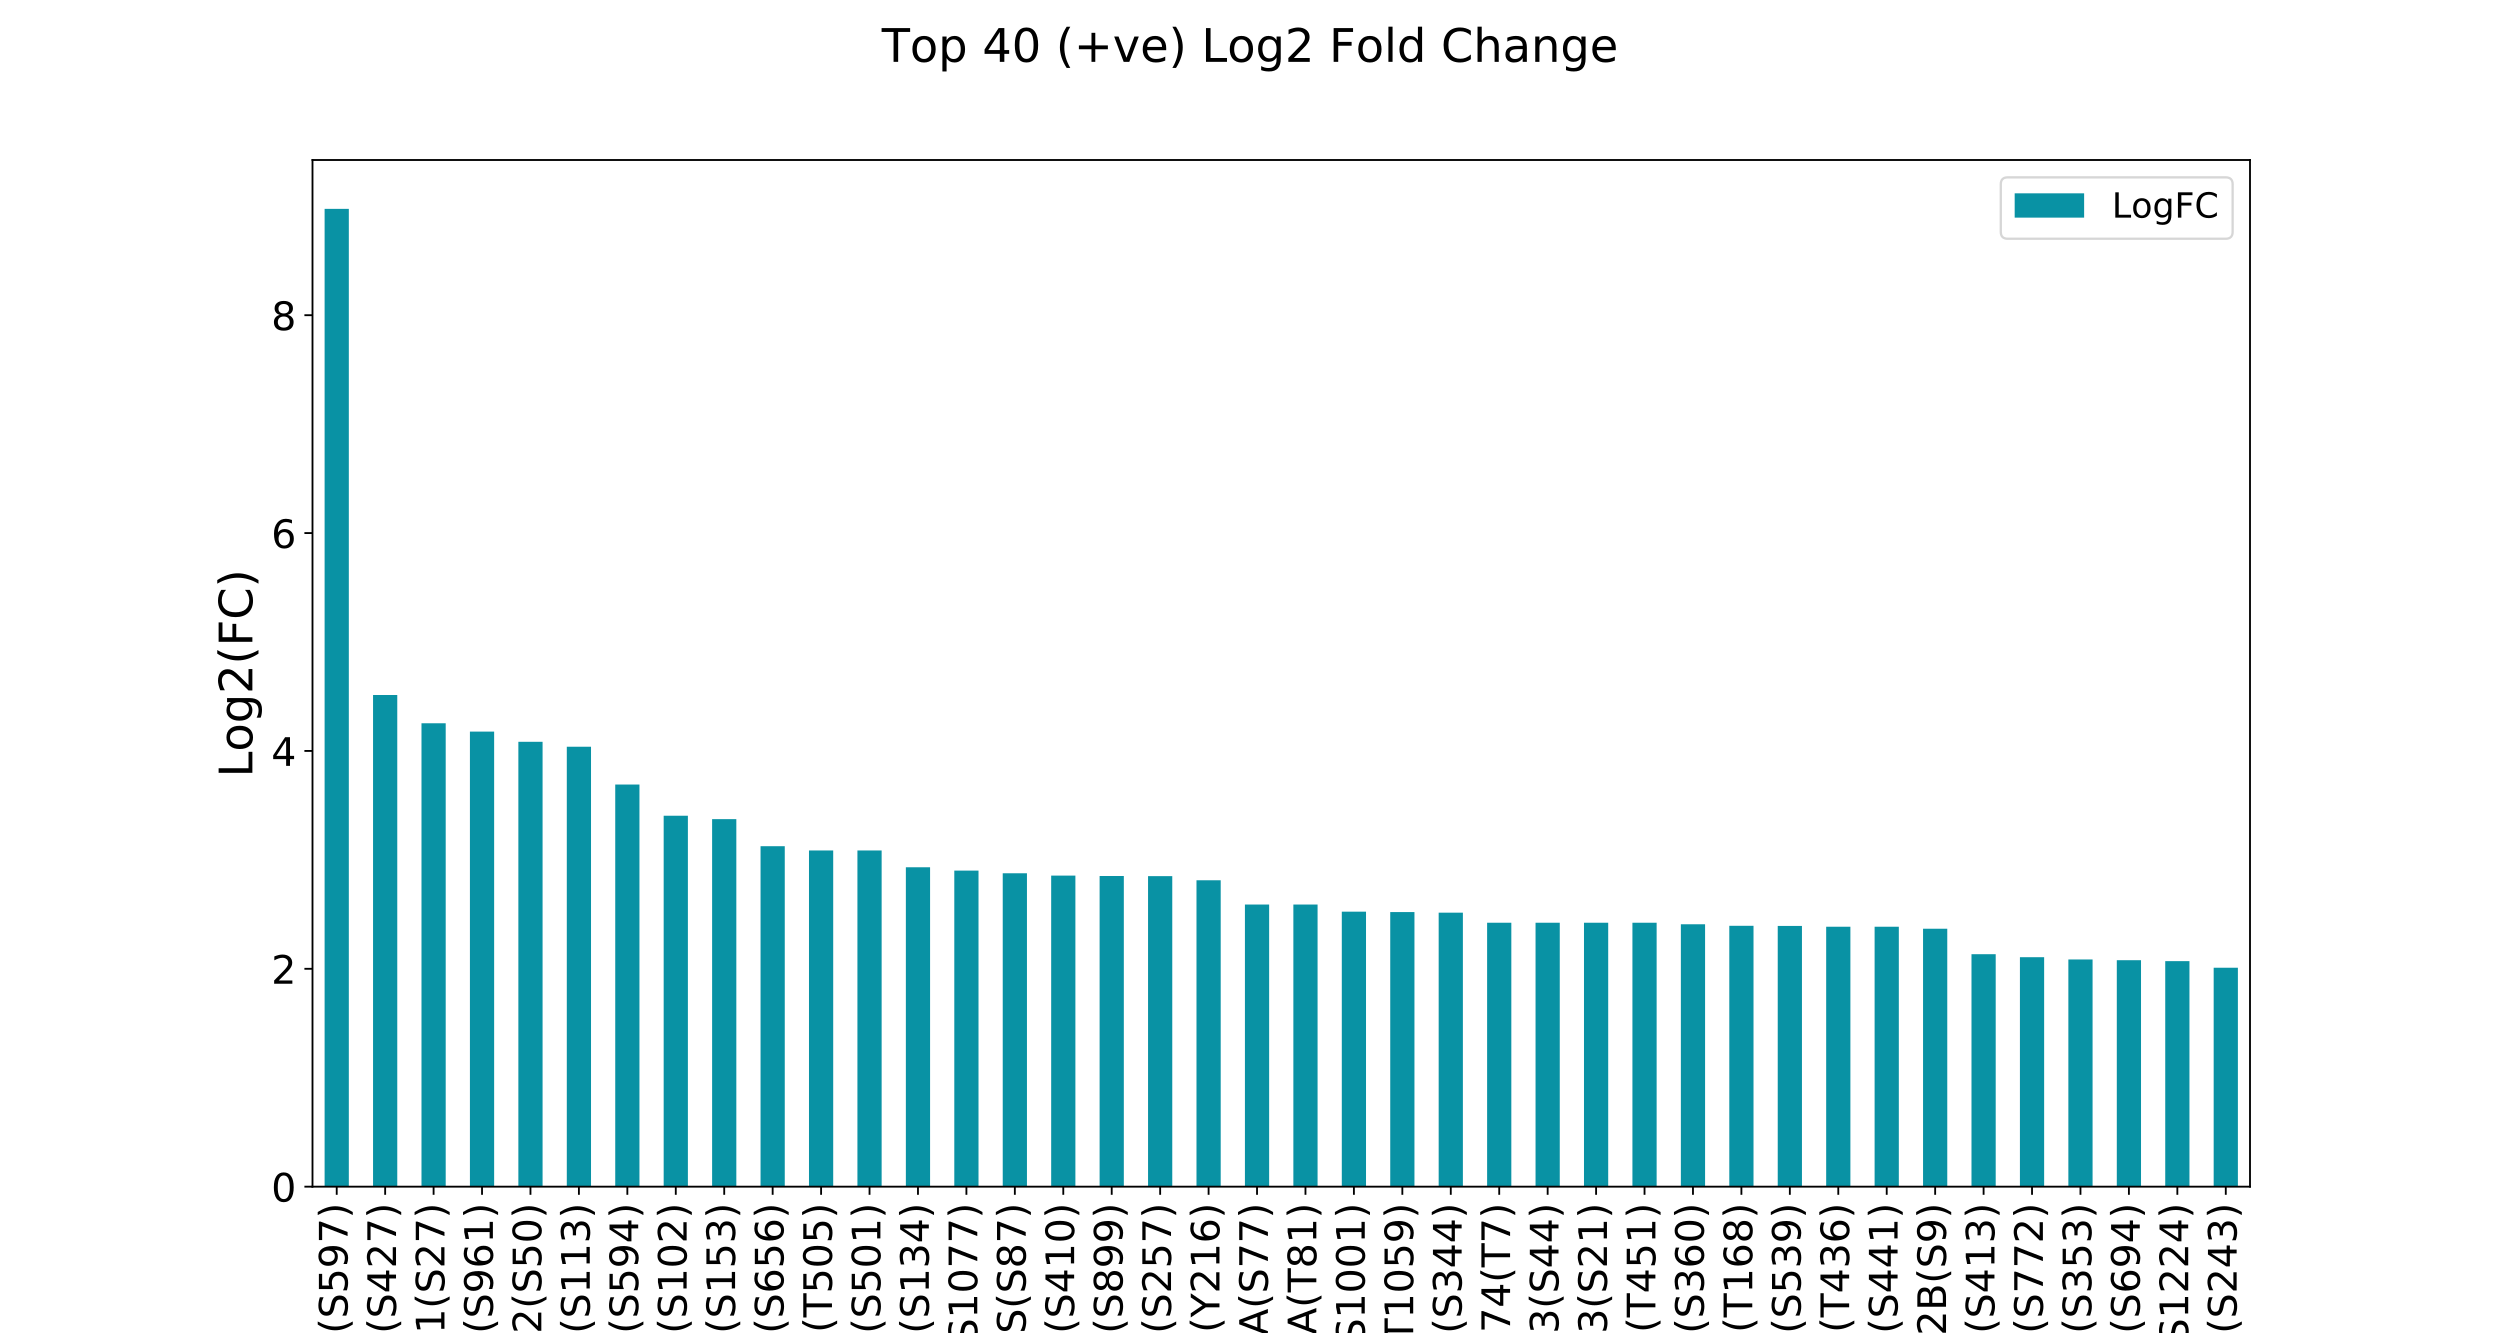 <?xml version="1.0" encoding="utf-8" standalone="no"?>
<!DOCTYPE svg PUBLIC "-//W3C//DTD SVG 1.1//EN"
  "http://www.w3.org/Graphics/SVG/1.1/DTD/svg11.dtd">
<!-- Created with matplotlib (https://matplotlib.org/) -->
<svg height="576pt" version="1.1" viewBox="0 0 1080 576" width="1080pt" xmlns="http://www.w3.org/2000/svg" xmlns:xlink="http://www.w3.org/1999/xlink">
 <defs>
  <style type="text/css">
*{stroke-linecap:butt;stroke-linejoin:round;}
  </style>
 </defs>
 <g id="figure_1">
  <g id="patch_1">
   <path d="M 0 576 
L 1080 576 
L 1080 0 
L 0 0 
z
" style="fill:#ffffff;"/>
  </g>
  <g id="axes_1">
   <g id="patch_2">
    <path d="M 135 512.64 
L 972 512.64 
L 972 69.12 
L 135 69.12 
z
" style="fill:#ffffff;"/>
   </g>
   <g id="patch_3">
    <path clip-path="url(#p007bee9262)" d="M 140.231 512.64 
L 150.694 512.64 
L 150.694 90.24 
L 140.231 90.24 
z
" style="fill:#0992a4;"/>
   </g>
   <g id="patch_4">
    <path clip-path="url(#p007bee9262)" d="M 161.156 512.64 
L 171.619 512.64 
L 171.619 300.249 
L 161.156 300.249 
z
" style="fill:#0992a4;"/>
   </g>
   <g id="patch_5">
    <path clip-path="url(#p007bee9262)" d="M 182.081 512.64 
L 192.544 512.64 
L 192.544 312.464 
L 182.081 312.464 
z
" style="fill:#0992a4;"/>
   </g>
   <g id="patch_6">
    <path clip-path="url(#p007bee9262)" d="M 203.006 512.64 
L 213.469 512.64 
L 213.469 316.059 
L 203.006 316.059 
z
" style="fill:#0992a4;"/>
   </g>
   <g id="patch_7">
    <path clip-path="url(#p007bee9262)" d="M 223.931 512.64 
L 234.394 512.64 
L 234.394 320.449 
L 223.931 320.449 
z
" style="fill:#0992a4;"/>
   </g>
   <g id="patch_8">
    <path clip-path="url(#p007bee9262)" d="M 244.856 512.64 
L 255.319 512.64 
L 255.319 322.585 
L 244.856 322.585 
z
" style="fill:#0992a4;"/>
   </g>
   <g id="patch_9">
    <path clip-path="url(#p007bee9262)" d="M 265.781 512.64 
L 276.244 512.64 
L 276.244 338.908 
L 265.781 338.908 
z
" style="fill:#0992a4;"/>
   </g>
   <g id="patch_10">
    <path clip-path="url(#p007bee9262)" d="M 286.706 512.64 
L 297.169 512.64 
L 297.169 352.407 
L 286.706 352.407 
z
" style="fill:#0992a4;"/>
   </g>
   <g id="patch_11">
    <path clip-path="url(#p007bee9262)" d="M 307.631 512.64 
L 318.094 512.64 
L 318.094 353.855 
L 307.631 353.855 
z
" style="fill:#0992a4;"/>
   </g>
   <g id="patch_12">
    <path clip-path="url(#p007bee9262)" d="M 328.556 512.64 
L 339.019 512.64 
L 339.019 365.562 
L 328.556 365.562 
z
" style="fill:#0992a4;"/>
   </g>
   <g id="patch_13">
    <path clip-path="url(#p007bee9262)" d="M 349.481 512.64 
L 359.944 512.64 
L 359.944 367.415 
L 349.481 367.415 
z
" style="fill:#0992a4;"/>
   </g>
   <g id="patch_14">
    <path clip-path="url(#p007bee9262)" d="M 370.406 512.64 
L 380.869 512.64 
L 380.869 367.415 
L 370.406 367.415 
z
" style="fill:#0992a4;"/>
   </g>
   <g id="patch_15">
    <path clip-path="url(#p007bee9262)" d="M 391.331 512.64 
L 401.794 512.64 
L 401.794 374.647 
L 391.331 374.647 
z
" style="fill:#0992a4;"/>
   </g>
   <g id="patch_16">
    <path clip-path="url(#p007bee9262)" d="M 412.256 512.64 
L 422.719 512.64 
L 422.719 376.089 
L 412.256 376.089 
z
" style="fill:#0992a4;"/>
   </g>
   <g id="patch_17">
    <path clip-path="url(#p007bee9262)" d="M 433.181 512.64 
L 443.644 512.64 
L 443.644 377.239 
L 433.181 377.239 
z
" style="fill:#0992a4;"/>
   </g>
   <g id="patch_18">
    <path clip-path="url(#p007bee9262)" d="M 454.106 512.64 
L 464.569 512.64 
L 464.569 378.268 
L 454.106 378.268 
z
" style="fill:#0992a4;"/>
   </g>
   <g id="patch_19">
    <path clip-path="url(#p007bee9262)" d="M 475.031 512.64 
L 485.494 512.64 
L 485.494 378.427 
L 475.031 378.427 
z
" style="fill:#0992a4;"/>
   </g>
   <g id="patch_20">
    <path clip-path="url(#p007bee9262)" d="M 495.956 512.64 
L 506.419 512.64 
L 506.419 378.492 
L 495.956 378.492 
z
" style="fill:#0992a4;"/>
   </g>
   <g id="patch_21">
    <path clip-path="url(#p007bee9262)" d="M 516.881 512.64 
L 527.344 512.64 
L 527.344 380.283 
L 516.881 380.283 
z
" style="fill:#0992a4;"/>
   </g>
   <g id="patch_22">
    <path clip-path="url(#p007bee9262)" d="M 537.806 512.64 
L 548.269 512.64 
L 548.269 390.77 
L 537.806 390.77 
z
" style="fill:#0992a4;"/>
   </g>
   <g id="patch_23">
    <path clip-path="url(#p007bee9262)" d="M 558.731 512.64 
L 569.194 512.64 
L 569.194 390.77 
L 558.731 390.77 
z
" style="fill:#0992a4;"/>
   </g>
   <g id="patch_24">
    <path clip-path="url(#p007bee9262)" d="M 579.656 512.64 
L 590.119 512.64 
L 590.119 393.83 
L 579.656 393.83 
z
" style="fill:#0992a4;"/>
   </g>
   <g id="patch_25">
    <path clip-path="url(#p007bee9262)" d="M 600.581 512.64 
L 611.044 512.64 
L 611.044 394.025 
L 600.581 394.025 
z
" style="fill:#0992a4;"/>
   </g>
   <g id="patch_26">
    <path clip-path="url(#p007bee9262)" d="M 621.506 512.64 
L 631.969 512.64 
L 631.969 394.272 
L 621.506 394.272 
z
" style="fill:#0992a4;"/>
   </g>
   <g id="patch_27">
    <path clip-path="url(#p007bee9262)" d="M 642.431 512.64 
L 652.894 512.64 
L 652.894 398.609 
L 642.431 398.609 
z
" style="fill:#0992a4;"/>
   </g>
   <g id="patch_28">
    <path clip-path="url(#p007bee9262)" d="M 663.356 512.64 
L 673.819 512.64 
L 673.819 398.609 
L 663.356 398.609 
z
" style="fill:#0992a4;"/>
   </g>
   <g id="patch_29">
    <path clip-path="url(#p007bee9262)" d="M 684.281 512.64 
L 694.744 512.64 
L 694.744 398.609 
L 684.281 398.609 
z
" style="fill:#0992a4;"/>
   </g>
   <g id="patch_30">
    <path clip-path="url(#p007bee9262)" d="M 705.206 512.64 
L 715.669 512.64 
L 715.669 398.609 
L 705.206 398.609 
z
" style="fill:#0992a4;"/>
   </g>
   <g id="patch_31">
    <path clip-path="url(#p007bee9262)" d="M 726.131 512.64 
L 736.594 512.64 
L 736.594 399.294 
L 726.131 399.294 
z
" style="fill:#0992a4;"/>
   </g>
   <g id="patch_32">
    <path clip-path="url(#p007bee9262)" d="M 747.056 512.64 
L 757.519 512.64 
L 757.519 399.953 
L 747.056 399.953 
z
" style="fill:#0992a4;"/>
   </g>
   <g id="patch_33">
    <path clip-path="url(#p007bee9262)" d="M 767.981 512.64 
L 778.444 512.64 
L 778.444 400.013 
L 767.981 400.013 
z
" style="fill:#0992a4;"/>
   </g>
   <g id="patch_34">
    <path clip-path="url(#p007bee9262)" d="M 788.906 512.64 
L 799.369 512.64 
L 799.369 400.36 
L 788.906 400.36 
z
" style="fill:#0992a4;"/>
   </g>
   <g id="patch_35">
    <path clip-path="url(#p007bee9262)" d="M 809.831 512.64 
L 820.294 512.64 
L 820.294 400.36 
L 809.831 400.36 
z
" style="fill:#0992a4;"/>
   </g>
   <g id="patch_36">
    <path clip-path="url(#p007bee9262)" d="M 830.756 512.64 
L 841.219 512.64 
L 841.219 401.215 
L 830.756 401.215 
z
" style="fill:#0992a4;"/>
   </g>
   <g id="patch_37">
    <path clip-path="url(#p007bee9262)" d="M 851.681 512.64 
L 862.144 512.64 
L 862.144 412.223 
L 851.681 412.223 
z
" style="fill:#0992a4;"/>
   </g>
   <g id="patch_38">
    <path clip-path="url(#p007bee9262)" d="M 872.606 512.64 
L 883.069 512.64 
L 883.069 413.497 
L 872.606 413.497 
z
" style="fill:#0992a4;"/>
   </g>
   <g id="patch_39">
    <path clip-path="url(#p007bee9262)" d="M 893.531 512.64 
L 903.994 512.64 
L 903.994 414.482 
L 893.531 414.482 
z
" style="fill:#0992a4;"/>
   </g>
   <g id="patch_40">
    <path clip-path="url(#p007bee9262)" d="M 914.456 512.64 
L 924.919 512.64 
L 924.919 414.793 
L 914.456 414.793 
z
" style="fill:#0992a4;"/>
   </g>
   <g id="patch_41">
    <path clip-path="url(#p007bee9262)" d="M 935.381 512.64 
L 945.844 512.64 
L 945.844 415.206 
L 935.381 415.206 
z
" style="fill:#0992a4;"/>
   </g>
   <g id="patch_42">
    <path clip-path="url(#p007bee9262)" d="M 956.306 512.64 
L 966.769 512.64 
L 966.769 418.056 
L 956.306 418.056 
z
" style="fill:#0992a4;"/>
   </g>
   <g id="matplotlib.axis_1">
    <g id="xtick_1">
     <g id="line2d_1">
      <defs>
       <path d="M 0 0 
L 0 3.5 
" id="m3329c85f9c" style="stroke:#000000;stroke-width:0.8;"/>
      </defs>
      <g>
       <use style="stroke:#000000;stroke-width:0.8;" x="145.463" xlink:href="#m3329c85f9c" y="512.64"/>
      </g>
     </g>
     <g id="text_1">
      <!-- DEF6(S597) -->
      <defs>
       <path d="M 19.672 64.797 
L 19.672 8.109 
L 31.594 8.109 
Q 46.688 8.109 53.688 14.938 
Q 60.688 21.781 60.688 36.531 
Q 60.688 51.172 53.688 57.984 
Q 46.688 64.797 31.594 64.797 
z
M 9.812 72.906 
L 30.078 72.906 
Q 51.266 72.906 61.172 64.094 
Q 71.094 55.281 71.094 36.531 
Q 71.094 17.672 61.125 8.828 
Q 51.172 0 30.078 0 
L 9.812 0 
z
" id="DejaVuSans-68"/>
       <path d="M 9.812 72.906 
L 55.906 72.906 
L 55.906 64.594 
L 19.672 64.594 
L 19.672 43.016 
L 54.391 43.016 
L 54.391 34.719 
L 19.672 34.719 
L 19.672 8.297 
L 56.781 8.297 
L 56.781 0 
L 9.812 0 
z
" id="DejaVuSans-69"/>
       <path d="M 9.812 72.906 
L 51.703 72.906 
L 51.703 64.594 
L 19.672 64.594 
L 19.672 43.109 
L 48.578 43.109 
L 48.578 34.812 
L 19.672 34.812 
L 19.672 0 
L 9.812 0 
z
" id="DejaVuSans-70"/>
       <path d="M 33.016 40.375 
Q 26.375 40.375 22.484 35.828 
Q 18.609 31.297 18.609 23.391 
Q 18.609 15.531 22.484 10.953 
Q 26.375 6.391 33.016 6.391 
Q 39.656 6.391 43.531 10.953 
Q 47.406 15.531 47.406 23.391 
Q 47.406 31.297 43.531 35.828 
Q 39.656 40.375 33.016 40.375 
z
M 52.594 71.297 
L 52.594 62.312 
Q 48.875 64.062 45.094 64.984 
Q 41.312 65.922 37.594 65.922 
Q 27.828 65.922 22.672 59.328 
Q 17.531 52.734 16.797 39.406 
Q 19.672 43.656 24.016 45.922 
Q 28.375 48.188 33.594 48.188 
Q 44.578 48.188 50.953 41.516 
Q 57.328 34.859 57.328 23.391 
Q 57.328 12.156 50.688 5.359 
Q 44.047 -1.422 33.016 -1.422 
Q 20.359 -1.422 13.672 8.266 
Q 6.984 17.969 6.984 36.375 
Q 6.984 53.656 15.188 63.938 
Q 23.391 74.219 37.203 74.219 
Q 40.922 74.219 44.703 73.484 
Q 48.484 72.75 52.594 71.297 
z
" id="DejaVuSans-54"/>
       <path d="M 31 75.875 
Q 24.469 64.656 21.281 53.656 
Q 18.109 42.672 18.109 31.391 
Q 18.109 20.125 21.312 9.062 
Q 24.516 -2 31 -13.188 
L 23.188 -13.188 
Q 15.875 -1.703 12.234 9.375 
Q 8.594 20.453 8.594 31.391 
Q 8.594 42.281 12.203 53.312 
Q 15.828 64.359 23.188 75.875 
z
" id="DejaVuSans-40"/>
       <path d="M 53.516 70.516 
L 53.516 60.891 
Q 47.906 63.578 42.922 64.891 
Q 37.938 66.219 33.297 66.219 
Q 25.25 66.219 20.875 63.094 
Q 16.5 59.969 16.5 54.203 
Q 16.5 49.359 19.406 46.891 
Q 22.312 44.438 30.422 42.922 
L 36.375 41.703 
Q 47.406 39.594 52.656 34.297 
Q 57.906 29 57.906 20.125 
Q 57.906 9.516 50.797 4.047 
Q 43.703 -1.422 29.984 -1.422 
Q 24.812 -1.422 18.969 -0.25 
Q 13.141 0.922 6.891 3.219 
L 6.891 13.375 
Q 12.891 10.016 18.656 8.297 
Q 24.422 6.594 29.984 6.594 
Q 38.422 6.594 43.016 9.906 
Q 47.609 13.234 47.609 19.391 
Q 47.609 24.75 44.312 27.781 
Q 41.016 30.812 33.5 32.328 
L 27.484 33.5 
Q 16.453 35.688 11.516 40.375 
Q 6.594 45.062 6.594 53.422 
Q 6.594 63.094 13.406 68.656 
Q 20.219 74.219 32.172 74.219 
Q 37.312 74.219 42.625 73.281 
Q 47.953 72.359 53.516 70.516 
z
" id="DejaVuSans-83"/>
       <path d="M 10.797 72.906 
L 49.516 72.906 
L 49.516 64.594 
L 19.828 64.594 
L 19.828 46.734 
Q 21.969 47.469 24.109 47.828 
Q 26.266 48.188 28.422 48.188 
Q 40.625 48.188 47.75 41.5 
Q 54.891 34.812 54.891 23.391 
Q 54.891 11.625 47.562 5.094 
Q 40.234 -1.422 26.906 -1.422 
Q 22.312 -1.422 17.547 -0.641 
Q 12.797 0.141 7.719 1.703 
L 7.719 11.625 
Q 12.109 9.234 16.797 8.062 
Q 21.484 6.891 26.703 6.891 
Q 35.156 6.891 40.078 11.328 
Q 45.016 15.766 45.016 23.391 
Q 45.016 31 40.078 35.438 
Q 35.156 39.891 26.703 39.891 
Q 22.75 39.891 18.812 39.016 
Q 14.891 38.141 10.797 36.281 
z
" id="DejaVuSans-53"/>
       <path d="M 10.984 1.516 
L 10.984 10.5 
Q 14.703 8.734 18.5 7.812 
Q 22.312 6.891 25.984 6.891 
Q 35.75 6.891 40.891 13.453 
Q 46.047 20.016 46.781 33.406 
Q 43.953 29.203 39.594 26.953 
Q 35.25 24.703 29.984 24.703 
Q 19.047 24.703 12.672 31.312 
Q 6.297 37.938 6.297 49.422 
Q 6.297 60.641 12.938 67.422 
Q 19.578 74.219 30.609 74.219 
Q 43.266 74.219 49.922 64.516 
Q 56.594 54.828 56.594 36.375 
Q 56.594 19.141 48.406 8.859 
Q 40.234 -1.422 26.422 -1.422 
Q 22.703 -1.422 18.891 -0.688 
Q 15.094 0.047 10.984 1.516 
z
M 30.609 32.422 
Q 37.25 32.422 41.125 36.953 
Q 45.016 41.5 45.016 49.422 
Q 45.016 57.281 41.125 61.844 
Q 37.25 66.406 30.609 66.406 
Q 23.969 66.406 20.094 61.844 
Q 16.219 57.281 16.219 49.422 
Q 16.219 41.5 20.094 36.953 
Q 23.969 32.422 30.609 32.422 
z
" id="DejaVuSans-57"/>
       <path d="M 8.203 72.906 
L 55.078 72.906 
L 55.078 68.703 
L 28.609 0 
L 18.312 0 
L 43.219 64.594 
L 8.203 64.594 
z
" id="DejaVuSans-55"/>
       <path d="M 8.016 75.875 
L 15.828 75.875 
Q 23.141 64.359 26.781 53.312 
Q 30.422 42.281 30.422 31.391 
Q 30.422 20.453 26.781 9.375 
Q 23.141 -1.703 15.828 -13.188 
L 8.016 -13.188 
Q 14.5 -2 17.703 9.062 
Q 20.906 20.125 20.906 31.391 
Q 20.906 42.672 17.703 53.656 
Q 14.5 64.656 8.016 75.875 
z
" id="DejaVuSans-41"/>
      </defs>
      <g transform="translate(150.153 620.572)rotate(-90)scale(0.17 -0.17)">
       <use xlink:href="#DejaVuSans-68"/>
       <use x="77.002" xlink:href="#DejaVuSans-69"/>
       <use x="140.186" xlink:href="#DejaVuSans-70"/>
       <use x="197.705" xlink:href="#DejaVuSans-54"/>
       <use x="261.328" xlink:href="#DejaVuSans-40"/>
       <use x="300.342" xlink:href="#DejaVuSans-83"/>
       <use x="363.818" xlink:href="#DejaVuSans-53"/>
       <use x="427.441" xlink:href="#DejaVuSans-57"/>
       <use x="491.064" xlink:href="#DejaVuSans-55"/>
       <use x="554.688" xlink:href="#DejaVuSans-41"/>
      </g>
     </g>
    </g>
    <g id="xtick_2">
     <g id="line2d_2">
      <g>
       <use style="stroke:#000000;stroke-width:0.8;" x="166.387" xlink:href="#m3329c85f9c" y="512.64"/>
      </g>
     </g>
     <g id="text_2">
      <!-- PPP1R12C(S427) -->
      <defs>
       <path d="M 19.672 64.797 
L 19.672 37.406 
L 32.078 37.406 
Q 38.969 37.406 42.719 40.969 
Q 46.484 44.531 46.484 51.125 
Q 46.484 57.672 42.719 61.234 
Q 38.969 64.797 32.078 64.797 
z
M 9.812 72.906 
L 32.078 72.906 
Q 44.344 72.906 50.609 67.359 
Q 56.891 61.812 56.891 51.125 
Q 56.891 40.328 50.609 34.812 
Q 44.344 29.297 32.078 29.297 
L 19.672 29.297 
L 19.672 0 
L 9.812 0 
z
" id="DejaVuSans-80"/>
       <path d="M 12.406 8.297 
L 28.516 8.297 
L 28.516 63.922 
L 10.984 60.406 
L 10.984 69.391 
L 28.422 72.906 
L 38.281 72.906 
L 38.281 8.297 
L 54.391 8.297 
L 54.391 0 
L 12.406 0 
z
" id="DejaVuSans-49"/>
       <path d="M 44.391 34.188 
Q 47.562 33.109 50.562 29.594 
Q 53.562 26.078 56.594 19.922 
L 66.609 0 
L 56 0 
L 46.688 18.703 
Q 43.062 26.031 39.672 28.422 
Q 36.281 30.812 30.422 30.812 
L 19.672 30.812 
L 19.672 0 
L 9.812 0 
L 9.812 72.906 
L 32.078 72.906 
Q 44.578 72.906 50.734 67.672 
Q 56.891 62.453 56.891 51.906 
Q 56.891 45.016 53.688 40.469 
Q 50.484 35.938 44.391 34.188 
z
M 19.672 64.797 
L 19.672 38.922 
L 32.078 38.922 
Q 39.203 38.922 42.844 42.219 
Q 46.484 45.516 46.484 51.906 
Q 46.484 58.297 42.844 61.547 
Q 39.203 64.797 32.078 64.797 
z
" id="DejaVuSans-82"/>
       <path d="M 19.188 8.297 
L 53.609 8.297 
L 53.609 0 
L 7.328 0 
L 7.328 8.297 
Q 12.938 14.109 22.625 23.891 
Q 32.328 33.688 34.812 36.531 
Q 39.547 41.844 41.422 45.531 
Q 43.312 49.219 43.312 52.781 
Q 43.312 58.594 39.234 62.25 
Q 35.156 65.922 28.609 65.922 
Q 23.969 65.922 18.812 64.312 
Q 13.672 62.703 7.812 59.422 
L 7.812 69.391 
Q 13.766 71.781 18.938 73 
Q 24.125 74.219 28.422 74.219 
Q 39.75 74.219 46.484 68.547 
Q 53.219 62.891 53.219 53.422 
Q 53.219 48.922 51.531 44.891 
Q 49.859 40.875 45.406 35.406 
Q 44.188 33.984 37.641 27.219 
Q 31.109 20.453 19.188 8.297 
z
" id="DejaVuSans-50"/>
       <path d="M 64.406 67.281 
L 64.406 56.891 
Q 59.422 61.531 53.781 63.812 
Q 48.141 66.109 41.797 66.109 
Q 29.297 66.109 22.656 58.469 
Q 16.016 50.828 16.016 36.375 
Q 16.016 21.969 22.656 14.328 
Q 29.297 6.688 41.797 6.688 
Q 48.141 6.688 53.781 8.984 
Q 59.422 11.281 64.406 15.922 
L 64.406 5.609 
Q 59.234 2.094 53.438 0.328 
Q 47.656 -1.422 41.219 -1.422 
Q 24.656 -1.422 15.125 8.703 
Q 5.609 18.844 5.609 36.375 
Q 5.609 53.953 15.125 64.078 
Q 24.656 74.219 41.219 74.219 
Q 47.75 74.219 53.531 72.484 
Q 59.328 70.75 64.406 67.281 
z
" id="DejaVuSans-67"/>
       <path d="M 37.797 64.312 
L 12.891 25.391 
L 37.797 25.391 
z
M 35.203 72.906 
L 47.609 72.906 
L 47.609 25.391 
L 58.016 25.391 
L 58.016 17.188 
L 47.609 17.188 
L 47.609 0 
L 37.797 0 
L 37.797 17.188 
L 4.891 17.188 
L 4.891 26.703 
z
" id="DejaVuSans-52"/>
      </defs>
      <g transform="translate(171.078 663.03)rotate(-90)scale(0.17 -0.17)">
       <use xlink:href="#DejaVuSans-80"/>
       <use x="60.303" xlink:href="#DejaVuSans-80"/>
       <use x="120.605" xlink:href="#DejaVuSans-80"/>
       <use x="180.908" xlink:href="#DejaVuSans-49"/>
       <use x="244.531" xlink:href="#DejaVuSans-82"/>
       <use x="314.014" xlink:href="#DejaVuSans-49"/>
       <use x="377.637" xlink:href="#DejaVuSans-50"/>
       <use x="441.26" xlink:href="#DejaVuSans-67"/>
       <use x="511.084" xlink:href="#DejaVuSans-40"/>
       <use x="550.098" xlink:href="#DejaVuSans-83"/>
       <use x="613.574" xlink:href="#DejaVuSans-52"/>
       <use x="677.197" xlink:href="#DejaVuSans-50"/>
       <use x="740.82" xlink:href="#DejaVuSans-55"/>
       <use x="804.443" xlink:href="#DejaVuSans-41"/>
      </g>
     </g>
    </g>
    <g id="xtick_3">
     <g id="line2d_3">
      <g>
       <use style="stroke:#000000;stroke-width:0.8;" x="187.312" xlink:href="#m3329c85f9c" y="512.64"/>
      </g>
     </g>
     <g id="text_3">
      <!-- L1RE1(S27) -->
      <defs>
       <path d="M 9.812 72.906 
L 19.672 72.906 
L 19.672 8.297 
L 55.172 8.297 
L 55.172 0 
L 9.812 0 
z
" id="DejaVuSans-76"/>
      </defs>
      <g transform="translate(192.003 618.989)rotate(-90)scale(0.17 -0.17)">
       <use xlink:href="#DejaVuSans-76"/>
       <use x="55.713" xlink:href="#DejaVuSans-49"/>
       <use x="119.336" xlink:href="#DejaVuSans-82"/>
       <use x="188.818" xlink:href="#DejaVuSans-69"/>
       <use x="252.002" xlink:href="#DejaVuSans-49"/>
       <use x="315.625" xlink:href="#DejaVuSans-40"/>
       <use x="354.639" xlink:href="#DejaVuSans-83"/>
       <use x="418.115" xlink:href="#DejaVuSans-50"/>
       <use x="481.738" xlink:href="#DejaVuSans-55"/>
       <use x="545.361" xlink:href="#DejaVuSans-41"/>
      </g>
     </g>
    </g>
    <g id="xtick_4">
     <g id="line2d_4">
      <g>
       <use style="stroke:#000000;stroke-width:0.8;" x="208.238" xlink:href="#m3329c85f9c" y="512.64"/>
      </g>
     </g>
     <g id="text_4">
      <!-- ARHGEF40(S961) -->
      <defs>
       <path d="M 34.188 63.188 
L 20.797 26.906 
L 47.609 26.906 
z
M 28.609 72.906 
L 39.797 72.906 
L 67.578 0 
L 57.328 0 
L 50.688 18.703 
L 17.828 18.703 
L 11.188 0 
L 0.781 0 
z
" id="DejaVuSans-65"/>
       <path d="M 9.812 72.906 
L 19.672 72.906 
L 19.672 43.016 
L 55.516 43.016 
L 55.516 72.906 
L 65.375 72.906 
L 65.375 0 
L 55.516 0 
L 55.516 34.719 
L 19.672 34.719 
L 19.672 0 
L 9.812 0 
z
" id="DejaVuSans-72"/>
       <path d="M 59.516 10.406 
L 59.516 29.984 
L 43.406 29.984 
L 43.406 38.094 
L 69.281 38.094 
L 69.281 6.781 
Q 63.578 2.734 56.688 0.656 
Q 49.812 -1.422 42 -1.422 
Q 24.906 -1.422 15.25 8.562 
Q 5.609 18.562 5.609 36.375 
Q 5.609 54.25 15.25 64.234 
Q 24.906 74.219 42 74.219 
Q 49.125 74.219 55.547 72.453 
Q 61.969 70.703 67.391 67.281 
L 67.391 56.781 
Q 61.922 61.422 55.766 63.766 
Q 49.609 66.109 42.828 66.109 
Q 29.438 66.109 22.719 58.641 
Q 16.016 51.172 16.016 36.375 
Q 16.016 21.625 22.719 14.156 
Q 29.438 6.688 42.828 6.688 
Q 48.047 6.688 52.141 7.594 
Q 56.25 8.5 59.516 10.406 
z
" id="DejaVuSans-71"/>
       <path d="M 31.781 66.406 
Q 24.172 66.406 20.328 58.906 
Q 16.5 51.422 16.5 36.375 
Q 16.5 21.391 20.328 13.891 
Q 24.172 6.391 31.781 6.391 
Q 39.453 6.391 43.281 13.891 
Q 47.125 21.391 47.125 36.375 
Q 47.125 51.422 43.281 58.906 
Q 39.453 66.406 31.781 66.406 
z
M 31.781 74.219 
Q 44.047 74.219 50.516 64.516 
Q 56.984 54.828 56.984 36.375 
Q 56.984 17.969 50.516 8.266 
Q 44.047 -1.422 31.781 -1.422 
Q 19.531 -1.422 13.062 8.266 
Q 6.594 17.969 6.594 36.375 
Q 6.594 54.828 13.062 64.516 
Q 19.531 74.219 31.781 74.219 
z
" id="DejaVuSans-48"/>
      </defs>
      <g transform="translate(212.928 667.697)rotate(-90)scale(0.17 -0.17)">
       <use xlink:href="#DejaVuSans-65"/>
       <use x="68.408" xlink:href="#DejaVuSans-82"/>
       <use x="137.891" xlink:href="#DejaVuSans-72"/>
       <use x="213.086" xlink:href="#DejaVuSans-71"/>
       <use x="290.576" xlink:href="#DejaVuSans-69"/>
       <use x="353.76" xlink:href="#DejaVuSans-70"/>
       <use x="411.279" xlink:href="#DejaVuSans-52"/>
       <use x="474.902" xlink:href="#DejaVuSans-48"/>
       <use x="538.525" xlink:href="#DejaVuSans-40"/>
       <use x="577.539" xlink:href="#DejaVuSans-83"/>
       <use x="641.016" xlink:href="#DejaVuSans-57"/>
       <use x="704.639" xlink:href="#DejaVuSans-54"/>
       <use x="768.262" xlink:href="#DejaVuSans-49"/>
       <use x="831.885" xlink:href="#DejaVuSans-41"/>
      </g>
     </g>
    </g>
    <g id="xtick_5">
     <g id="line2d_5">
      <g>
       <use style="stroke:#000000;stroke-width:0.8;" x="229.162" xlink:href="#m3329c85f9c" y="512.64"/>
      </g>
     </g>
     <g id="text_5">
      <!-- TUSC2(S50) -->
      <defs>
       <path d="M -0.297 72.906 
L 61.375 72.906 
L 61.375 64.594 
L 35.5 64.594 
L 35.5 0 
L 25.594 0 
L 25.594 64.594 
L -0.297 64.594 
z
" id="DejaVuSans-84"/>
       <path d="M 8.688 72.906 
L 18.609 72.906 
L 18.609 28.609 
Q 18.609 16.891 22.844 11.734 
Q 27.094 6.594 36.625 6.594 
Q 46.094 6.594 50.344 11.734 
Q 54.594 16.891 54.594 28.609 
L 54.594 72.906 
L 64.5 72.906 
L 64.5 27.391 
Q 64.5 13.141 57.438 5.859 
Q 50.391 -1.422 36.625 -1.422 
Q 22.797 -1.422 15.734 5.859 
Q 8.688 13.141 8.688 27.391 
z
" id="DejaVuSans-85"/>
      </defs>
      <g transform="translate(233.853 621.635)rotate(-90)scale(0.17 -0.17)">
       <use xlink:href="#DejaVuSans-84"/>
       <use x="61.084" xlink:href="#DejaVuSans-85"/>
       <use x="134.277" xlink:href="#DejaVuSans-83"/>
       <use x="197.754" xlink:href="#DejaVuSans-67"/>
       <use x="267.578" xlink:href="#DejaVuSans-50"/>
       <use x="331.201" xlink:href="#DejaVuSans-40"/>
       <use x="370.215" xlink:href="#DejaVuSans-83"/>
       <use x="433.691" xlink:href="#DejaVuSans-53"/>
       <use x="497.314" xlink:href="#DejaVuSans-48"/>
       <use x="560.938" xlink:href="#DejaVuSans-41"/>
      </g>
     </g>
    </g>
    <g id="xtick_6">
     <g id="line2d_6">
      <g>
       <use style="stroke:#000000;stroke-width:0.8;" x="250.088" xlink:href="#m3329c85f9c" y="512.64"/>
      </g>
     </g>
     <g id="text_6">
      <!-- KIAA1211L(S113) -->
      <defs>
       <path d="M 9.812 72.906 
L 19.672 72.906 
L 19.672 42.094 
L 52.391 72.906 
L 65.094 72.906 
L 28.906 38.922 
L 67.672 0 
L 54.688 0 
L 19.672 35.109 
L 19.672 0 
L 9.812 0 
z
" id="DejaVuSans-75"/>
       <path d="M 9.812 72.906 
L 19.672 72.906 
L 19.672 0 
L 9.812 0 
z
" id="DejaVuSans-73"/>
       <path d="M 40.578 39.312 
Q 47.656 37.797 51.625 33 
Q 55.609 28.219 55.609 21.188 
Q 55.609 10.406 48.188 4.484 
Q 40.766 -1.422 27.094 -1.422 
Q 22.516 -1.422 17.656 -0.516 
Q 12.797 0.391 7.625 2.203 
L 7.625 11.719 
Q 11.719 9.328 16.594 8.109 
Q 21.484 6.891 26.812 6.891 
Q 36.078 6.891 40.938 10.547 
Q 45.797 14.203 45.797 21.188 
Q 45.797 27.641 41.281 31.266 
Q 36.766 34.906 28.719 34.906 
L 20.219 34.906 
L 20.219 43.016 
L 29.109 43.016 
Q 36.375 43.016 40.234 45.922 
Q 44.094 48.828 44.094 54.297 
Q 44.094 59.906 40.109 62.906 
Q 36.141 65.922 28.719 65.922 
Q 24.656 65.922 20.016 65.031 
Q 15.375 64.156 9.812 62.312 
L 9.812 71.094 
Q 15.438 72.656 20.344 73.438 
Q 25.25 74.219 29.594 74.219 
Q 40.828 74.219 47.359 69.109 
Q 53.906 64.016 53.906 55.328 
Q 53.906 49.266 50.438 45.094 
Q 46.969 40.922 40.578 39.312 
z
" id="DejaVuSans-51"/>
      </defs>
      <g transform="translate(254.778 668.31)rotate(-90)scale(0.17 -0.17)">
       <use xlink:href="#DejaVuSans-75"/>
       <use x="65.576" xlink:href="#DejaVuSans-73"/>
       <use x="95.068" xlink:href="#DejaVuSans-65"/>
       <use x="163.508" xlink:href="#DejaVuSans-65"/>
       <use x="231.916" xlink:href="#DejaVuSans-49"/>
       <use x="295.539" xlink:href="#DejaVuSans-50"/>
       <use x="359.162" xlink:href="#DejaVuSans-49"/>
       <use x="422.785" xlink:href="#DejaVuSans-49"/>
       <use x="486.408" xlink:href="#DejaVuSans-76"/>
       <use x="542.121" xlink:href="#DejaVuSans-40"/>
       <use x="581.135" xlink:href="#DejaVuSans-83"/>
       <use x="644.611" xlink:href="#DejaVuSans-49"/>
       <use x="708.234" xlink:href="#DejaVuSans-49"/>
       <use x="771.857" xlink:href="#DejaVuSans-51"/>
       <use x="835.48" xlink:href="#DejaVuSans-41"/>
      </g>
     </g>
    </g>
    <g id="xtick_7">
     <g id="line2d_7">
      <g>
       <use style="stroke:#000000;stroke-width:0.8;" x="271.012" xlink:href="#m3329c85f9c" y="512.64"/>
      </g>
     </g>
     <g id="text_7">
      <!-- DDX3X(S594) -->
      <defs>
       <path d="M 6.297 72.906 
L 16.891 72.906 
L 35.016 45.797 
L 53.219 72.906 
L 63.812 72.906 
L 40.375 37.891 
L 65.375 0 
L 54.781 0 
L 34.281 31 
L 13.625 0 
L 2.984 0 
L 29 38.922 
z
" id="DejaVuSans-88"/>
      </defs>
      <g transform="translate(275.703 636.433)rotate(-90)scale(0.17 -0.17)">
       <use xlink:href="#DejaVuSans-68"/>
       <use x="77.002" xlink:href="#DejaVuSans-68"/>
       <use x="154.004" xlink:href="#DejaVuSans-88"/>
       <use x="222.51" xlink:href="#DejaVuSans-51"/>
       <use x="286.133" xlink:href="#DejaVuSans-88"/>
       <use x="354.639" xlink:href="#DejaVuSans-40"/>
       <use x="393.652" xlink:href="#DejaVuSans-83"/>
       <use x="457.129" xlink:href="#DejaVuSans-53"/>
       <use x="520.752" xlink:href="#DejaVuSans-57"/>
       <use x="584.375" xlink:href="#DejaVuSans-52"/>
       <use x="647.998" xlink:href="#DejaVuSans-41"/>
      </g>
     </g>
    </g>
    <g id="xtick_8">
     <g id="line2d_8">
      <g>
       <use style="stroke:#000000;stroke-width:0.8;" x="291.938" xlink:href="#m3329c85f9c" y="512.64"/>
      </g>
     </g>
     <g id="text_8">
      <!-- TCEAL4(S102) -->
      <g transform="translate(296.628 641.047)rotate(-90)scale(0.17 -0.17)">
       <use xlink:href="#DejaVuSans-84"/>
       <use x="61.006" xlink:href="#DejaVuSans-67"/>
       <use x="130.83" xlink:href="#DejaVuSans-69"/>
       <use x="194.014" xlink:href="#DejaVuSans-65"/>
       <use x="262.422" xlink:href="#DejaVuSans-76"/>
       <use x="318.135" xlink:href="#DejaVuSans-52"/>
       <use x="381.758" xlink:href="#DejaVuSans-40"/>
       <use x="420.771" xlink:href="#DejaVuSans-83"/>
       <use x="484.248" xlink:href="#DejaVuSans-49"/>
       <use x="547.871" xlink:href="#DejaVuSans-48"/>
       <use x="611.494" xlink:href="#DejaVuSans-50"/>
       <use x="675.117" xlink:href="#DejaVuSans-41"/>
      </g>
     </g>
    </g>
    <g id="xtick_9">
     <g id="line2d_9">
      <g>
       <use style="stroke:#000000;stroke-width:0.8;" x="312.863" xlink:href="#m3329c85f9c" y="512.64"/>
      </g>
     </g>
     <g id="text_9">
      <!-- ZSCAN29(S153) -->
      <defs>
       <path d="M 5.609 72.906 
L 62.891 72.906 
L 62.891 65.375 
L 16.797 8.297 
L 64.016 8.297 
L 64.016 0 
L 4.5 0 
L 4.5 7.516 
L 50.594 64.594 
L 5.609 64.594 
z
" id="DejaVuSans-90"/>
       <path d="M 9.812 72.906 
L 23.094 72.906 
L 55.422 11.922 
L 55.422 72.906 
L 64.984 72.906 
L 64.984 0 
L 51.703 0 
L 19.391 60.984 
L 19.391 0 
L 9.812 0 
z
" id="DejaVuSans-78"/>
      </defs>
      <g transform="translate(317.553 656.434)rotate(-90)scale(0.17 -0.17)">
       <use xlink:href="#DejaVuSans-90"/>
       <use x="68.506" xlink:href="#DejaVuSans-83"/>
       <use x="131.982" xlink:href="#DejaVuSans-67"/>
       <use x="201.807" xlink:href="#DejaVuSans-65"/>
       <use x="270.215" xlink:href="#DejaVuSans-78"/>
       <use x="345.02" xlink:href="#DejaVuSans-50"/>
       <use x="408.643" xlink:href="#DejaVuSans-57"/>
       <use x="472.266" xlink:href="#DejaVuSans-40"/>
       <use x="511.279" xlink:href="#DejaVuSans-83"/>
       <use x="574.756" xlink:href="#DejaVuSans-49"/>
       <use x="638.379" xlink:href="#DejaVuSans-53"/>
       <use x="702.002" xlink:href="#DejaVuSans-51"/>
       <use x="765.625" xlink:href="#DejaVuSans-41"/>
      </g>
     </g>
    </g>
    <g id="xtick_10">
     <g id="line2d_10">
      <g>
       <use style="stroke:#000000;stroke-width:0.8;" x="333.788" xlink:href="#m3329c85f9c" y="512.64"/>
      </g>
     </g>
     <g id="text_10">
      <!-- RBM15(S656) -->
      <defs>
       <path d="M 19.672 34.812 
L 19.672 8.109 
L 35.5 8.109 
Q 43.453 8.109 47.281 11.406 
Q 51.125 14.703 51.125 21.484 
Q 51.125 28.328 47.281 31.562 
Q 43.453 34.812 35.5 34.812 
z
M 19.672 64.797 
L 19.672 42.828 
L 34.281 42.828 
Q 41.5 42.828 45.031 45.531 
Q 48.578 48.25 48.578 53.812 
Q 48.578 59.328 45.031 62.062 
Q 41.5 64.797 34.281 64.797 
z
M 9.812 72.906 
L 35.016 72.906 
Q 46.297 72.906 52.391 68.219 
Q 58.5 63.531 58.5 54.891 
Q 58.5 48.188 55.375 44.234 
Q 52.25 40.281 46.188 39.312 
Q 53.469 37.75 57.5 32.781 
Q 61.531 27.828 61.531 20.406 
Q 61.531 10.641 54.891 5.312 
Q 48.25 0 35.984 0 
L 9.812 0 
z
" id="DejaVuSans-66"/>
       <path d="M 9.812 72.906 
L 24.516 72.906 
L 43.109 23.297 
L 61.812 72.906 
L 76.516 72.906 
L 76.516 0 
L 66.891 0 
L 66.891 64.016 
L 48.094 14.016 
L 38.188 14.016 
L 19.391 64.016 
L 19.391 0 
L 9.812 0 
z
" id="DejaVuSans-77"/>
      </defs>
      <g transform="translate(338.478 635.923)rotate(-90)scale(0.17 -0.17)">
       <use xlink:href="#DejaVuSans-82"/>
       <use x="69.482" xlink:href="#DejaVuSans-66"/>
       <use x="138.086" xlink:href="#DejaVuSans-77"/>
       <use x="224.365" xlink:href="#DejaVuSans-49"/>
       <use x="287.988" xlink:href="#DejaVuSans-53"/>
       <use x="351.611" xlink:href="#DejaVuSans-40"/>
       <use x="390.625" xlink:href="#DejaVuSans-83"/>
       <use x="454.102" xlink:href="#DejaVuSans-54"/>
       <use x="517.725" xlink:href="#DejaVuSans-53"/>
       <use x="581.348" xlink:href="#DejaVuSans-54"/>
       <use x="644.971" xlink:href="#DejaVuSans-41"/>
      </g>
     </g>
    </g>
    <g id="xtick_11">
     <g id="line2d_11">
      <g>
       <use style="stroke:#000000;stroke-width:0.8;" x="354.712" xlink:href="#m3329c85f9c" y="512.64"/>
      </g>
     </g>
     <g id="text_11">
      <!-- JMJD1C(T505) -->
      <defs>
       <path d="M 9.812 72.906 
L 19.672 72.906 
L 19.672 5.078 
Q 19.672 -8.109 14.672 -14.062 
Q 9.672 -20.016 -1.422 -20.016 
L -5.172 -20.016 
L -5.172 -11.719 
L -2.094 -11.719 
Q 4.438 -11.719 7.125 -8.047 
Q 9.812 -4.391 9.812 5.078 
z
" id="DejaVuSans-74"/>
      </defs>
      <g transform="translate(359.403 636.212)rotate(-90)scale(0.17 -0.17)">
       <use xlink:href="#DejaVuSans-74"/>
       <use x="29.492" xlink:href="#DejaVuSans-77"/>
       <use x="115.771" xlink:href="#DejaVuSans-74"/>
       <use x="145.264" xlink:href="#DejaVuSans-68"/>
       <use x="222.266" xlink:href="#DejaVuSans-49"/>
       <use x="285.889" xlink:href="#DejaVuSans-67"/>
       <use x="355.713" xlink:href="#DejaVuSans-40"/>
       <use x="394.727" xlink:href="#DejaVuSans-84"/>
       <use x="455.811" xlink:href="#DejaVuSans-53"/>
       <use x="519.434" xlink:href="#DejaVuSans-48"/>
       <use x="583.057" xlink:href="#DejaVuSans-53"/>
       <use x="646.68" xlink:href="#DejaVuSans-41"/>
      </g>
     </g>
    </g>
    <g id="xtick_12">
     <g id="line2d_12">
      <g>
       <use style="stroke:#000000;stroke-width:0.8;" x="375.637" xlink:href="#m3329c85f9c" y="512.64"/>
      </g>
     </g>
     <g id="text_12">
      <!-- JMJD1C(S501) -->
      <g transform="translate(380.328 636.621)rotate(-90)scale(0.17 -0.17)">
       <use xlink:href="#DejaVuSans-74"/>
       <use x="29.492" xlink:href="#DejaVuSans-77"/>
       <use x="115.771" xlink:href="#DejaVuSans-74"/>
       <use x="145.264" xlink:href="#DejaVuSans-68"/>
       <use x="222.266" xlink:href="#DejaVuSans-49"/>
       <use x="285.889" xlink:href="#DejaVuSans-67"/>
       <use x="355.713" xlink:href="#DejaVuSans-40"/>
       <use x="394.727" xlink:href="#DejaVuSans-83"/>
       <use x="458.203" xlink:href="#DejaVuSans-53"/>
       <use x="521.826" xlink:href="#DejaVuSans-48"/>
       <use x="585.449" xlink:href="#DejaVuSans-49"/>
       <use x="649.072" xlink:href="#DejaVuSans-41"/>
      </g>
     </g>
    </g>
    <g id="xtick_13">
     <g id="line2d_13">
      <g>
       <use style="stroke:#000000;stroke-width:0.8;" x="396.562" xlink:href="#m3329c85f9c" y="512.64"/>
      </g>
     </g>
     <g id="text_13">
      <!-- RPRD1B(S134) -->
      <g transform="translate(401.253 645.591)rotate(-90)scale(0.17 -0.17)">
       <use xlink:href="#DejaVuSans-82"/>
       <use x="69.482" xlink:href="#DejaVuSans-80"/>
       <use x="129.785" xlink:href="#DejaVuSans-82"/>
       <use x="199.268" xlink:href="#DejaVuSans-68"/>
       <use x="276.27" xlink:href="#DejaVuSans-49"/>
       <use x="339.893" xlink:href="#DejaVuSans-66"/>
       <use x="408.496" xlink:href="#DejaVuSans-40"/>
       <use x="447.51" xlink:href="#DejaVuSans-83"/>
       <use x="510.986" xlink:href="#DejaVuSans-49"/>
       <use x="574.609" xlink:href="#DejaVuSans-51"/>
       <use x="638.232" xlink:href="#DejaVuSans-52"/>
       <use x="701.855" xlink:href="#DejaVuSans-41"/>
      </g>
     </g>
    </g>
    <g id="xtick_14">
     <g id="line2d_14">
      <g>
       <use style="stroke:#000000;stroke-width:0.8;" x="417.488" xlink:href="#m3329c85f9c" y="512.64"/>
      </g>
     </g>
     <g id="text_14">
      <!-- EIF4G1(S1077) -->
      <g transform="translate(422.178 647.302)rotate(-90)scale(0.17 -0.17)">
       <use xlink:href="#DejaVuSans-69"/>
       <use x="63.184" xlink:href="#DejaVuSans-73"/>
       <use x="92.676" xlink:href="#DejaVuSans-70"/>
       <use x="150.195" xlink:href="#DejaVuSans-52"/>
       <use x="213.818" xlink:href="#DejaVuSans-71"/>
       <use x="291.309" xlink:href="#DejaVuSans-49"/>
       <use x="354.932" xlink:href="#DejaVuSans-40"/>
       <use x="393.945" xlink:href="#DejaVuSans-83"/>
       <use x="457.422" xlink:href="#DejaVuSans-49"/>
       <use x="521.045" xlink:href="#DejaVuSans-48"/>
       <use x="584.668" xlink:href="#DejaVuSans-55"/>
       <use x="648.291" xlink:href="#DejaVuSans-55"/>
       <use x="711.914" xlink:href="#DejaVuSans-41"/>
      </g>
     </g>
    </g>
    <g id="xtick_15">
     <g id="line2d_15">
      <g>
       <use style="stroke:#000000;stroke-width:0.8;" x="438.413" xlink:href="#m3329c85f9c" y="512.64"/>
      </g>
     </g>
     <g id="text_15">
      <!-- COPRS(S87) -->
      <defs>
       <path d="M 39.406 66.219 
Q 28.656 66.219 22.328 58.203 
Q 16.016 50.203 16.016 36.375 
Q 16.016 22.609 22.328 14.594 
Q 28.656 6.594 39.406 6.594 
Q 50.141 6.594 56.422 14.594 
Q 62.703 22.609 62.703 36.375 
Q 62.703 50.203 56.422 58.203 
Q 50.141 66.219 39.406 66.219 
z
M 39.406 74.219 
Q 54.734 74.219 63.906 63.938 
Q 73.094 53.656 73.094 36.375 
Q 73.094 19.141 63.906 8.859 
Q 54.734 -1.422 39.406 -1.422 
Q 24.031 -1.422 14.812 8.828 
Q 5.609 19.094 5.609 36.375 
Q 5.609 53.656 14.812 63.938 
Q 24.031 74.219 39.406 74.219 
z
" id="DejaVuSans-79"/>
       <path d="M 31.781 34.625 
Q 24.75 34.625 20.719 30.859 
Q 16.703 27.094 16.703 20.516 
Q 16.703 13.922 20.719 10.156 
Q 24.75 6.391 31.781 6.391 
Q 38.812 6.391 42.859 10.172 
Q 46.922 13.969 46.922 20.516 
Q 46.922 27.094 42.891 30.859 
Q 38.875 34.625 31.781 34.625 
z
M 21.922 38.812 
Q 15.578 40.375 12.031 44.719 
Q 8.5 49.078 8.5 55.328 
Q 8.5 64.062 14.719 69.141 
Q 20.953 74.219 31.781 74.219 
Q 42.672 74.219 48.875 69.141 
Q 55.078 64.062 55.078 55.328 
Q 55.078 49.078 51.531 44.719 
Q 48 40.375 41.703 38.812 
Q 48.828 37.156 52.797 32.312 
Q 56.781 27.484 56.781 20.516 
Q 56.781 9.906 50.312 4.234 
Q 43.844 -1.422 31.781 -1.422 
Q 19.734 -1.422 13.25 4.234 
Q 6.781 9.906 6.781 20.516 
Q 6.781 27.484 10.781 32.312 
Q 14.797 37.156 21.922 38.812 
z
M 18.312 54.391 
Q 18.312 48.734 21.844 45.562 
Q 25.391 42.391 31.781 42.391 
Q 38.141 42.391 41.719 45.562 
Q 45.312 48.734 45.312 54.391 
Q 45.312 60.062 41.719 63.234 
Q 38.141 66.406 31.781 66.406 
Q 25.391 66.406 21.844 63.234 
Q 18.312 60.062 18.312 54.391 
z
" id="DejaVuSans-56"/>
      </defs>
      <g transform="translate(443.103 623.438)rotate(-90)scale(0.17 -0.17)">
       <use xlink:href="#DejaVuSans-67"/>
       <use x="69.824" xlink:href="#DejaVuSans-79"/>
       <use x="148.535" xlink:href="#DejaVuSans-80"/>
       <use x="208.838" xlink:href="#DejaVuSans-82"/>
       <use x="278.32" xlink:href="#DejaVuSans-83"/>
       <use x="341.797" xlink:href="#DejaVuSans-40"/>
       <use x="380.811" xlink:href="#DejaVuSans-83"/>
       <use x="444.287" xlink:href="#DejaVuSans-56"/>
       <use x="507.91" xlink:href="#DejaVuSans-55"/>
       <use x="571.533" xlink:href="#DejaVuSans-41"/>
      </g>
     </g>
    </g>
    <g id="xtick_16">
     <g id="line2d_16">
      <g>
       <use style="stroke:#000000;stroke-width:0.8;" x="459.337" xlink:href="#m3329c85f9c" y="512.64"/>
      </g>
     </g>
     <g id="text_16">
      <!-- ACIN1(S410) -->
      <g transform="translate(464.028 628.193)rotate(-90)scale(0.17 -0.17)">
       <use xlink:href="#DejaVuSans-65"/>
       <use x="68.393" xlink:href="#DejaVuSans-67"/>
       <use x="138.217" xlink:href="#DejaVuSans-73"/>
       <use x="167.709" xlink:href="#DejaVuSans-78"/>
       <use x="242.514" xlink:href="#DejaVuSans-49"/>
       <use x="306.137" xlink:href="#DejaVuSans-40"/>
       <use x="345.15" xlink:href="#DejaVuSans-83"/>
       <use x="408.627" xlink:href="#DejaVuSans-52"/>
       <use x="472.25" xlink:href="#DejaVuSans-49"/>
       <use x="535.873" xlink:href="#DejaVuSans-48"/>
       <use x="599.496" xlink:href="#DejaVuSans-41"/>
      </g>
     </g>
    </g>
    <g id="xtick_17">
     <g id="line2d_17">
      <g>
       <use style="stroke:#000000;stroke-width:0.8;" x="480.262" xlink:href="#m3329c85f9c" y="512.64"/>
      </g>
     </g>
     <g id="text_17">
      <!-- ATF7IP(S899) -->
      <g transform="translate(484.953 634)rotate(-90)scale(0.17 -0.17)">
       <use xlink:href="#DejaVuSans-65"/>
       <use x="68.299" xlink:href="#DejaVuSans-84"/>
       <use x="129.383" xlink:href="#DejaVuSans-70"/>
       <use x="186.902" xlink:href="#DejaVuSans-55"/>
       <use x="250.525" xlink:href="#DejaVuSans-73"/>
       <use x="280.018" xlink:href="#DejaVuSans-80"/>
       <use x="340.32" xlink:href="#DejaVuSans-40"/>
       <use x="379.334" xlink:href="#DejaVuSans-83"/>
       <use x="442.811" xlink:href="#DejaVuSans-56"/>
       <use x="506.434" xlink:href="#DejaVuSans-57"/>
       <use x="570.057" xlink:href="#DejaVuSans-57"/>
       <use x="633.68" xlink:href="#DejaVuSans-41"/>
      </g>
     </g>
    </g>
    <g id="xtick_18">
     <g id="line2d_18">
      <g>
       <use style="stroke:#000000;stroke-width:0.8;" x="501.188" xlink:href="#m3329c85f9c" y="512.64"/>
      </g>
     </g>
     <g id="text_18">
      <!-- RCHY1(S257) -->
      <defs>
       <path d="M -0.203 72.906 
L 10.406 72.906 
L 30.609 42.922 
L 50.688 72.906 
L 61.281 72.906 
L 35.5 34.719 
L 35.5 0 
L 25.594 0 
L 25.594 34.719 
z
" id="DejaVuSans-89"/>
      </defs>
      <g transform="translate(505.878 633.8)rotate(-90)scale(0.17 -0.17)">
       <use xlink:href="#DejaVuSans-82"/>
       <use x="69.404" xlink:href="#DejaVuSans-67"/>
       <use x="139.229" xlink:href="#DejaVuSans-72"/>
       <use x="214.424" xlink:href="#DejaVuSans-89"/>
       <use x="275.508" xlink:href="#DejaVuSans-49"/>
       <use x="339.131" xlink:href="#DejaVuSans-40"/>
       <use x="378.145" xlink:href="#DejaVuSans-83"/>
       <use x="441.621" xlink:href="#DejaVuSans-50"/>
       <use x="505.244" xlink:href="#DejaVuSans-53"/>
       <use x="568.867" xlink:href="#DejaVuSans-55"/>
       <use x="632.49" xlink:href="#DejaVuSans-41"/>
      </g>
     </g>
    </g>
    <g id="xtick_19">
     <g id="line2d_19">
      <g>
       <use style="stroke:#000000;stroke-width:0.8;" x="522.112" xlink:href="#m3329c85f9c" y="512.64"/>
      </g>
     </g>
     <g id="text_19">
      <!-- GSK3B(Y216) -->
      <g transform="translate(526.803 633.33)rotate(-90)scale(0.17 -0.17)">
       <use xlink:href="#DejaVuSans-71"/>
       <use x="77.49" xlink:href="#DejaVuSans-83"/>
       <use x="140.967" xlink:href="#DejaVuSans-75"/>
       <use x="206.543" xlink:href="#DejaVuSans-51"/>
       <use x="270.166" xlink:href="#DejaVuSans-66"/>
       <use x="338.77" xlink:href="#DejaVuSans-40"/>
       <use x="377.783" xlink:href="#DejaVuSans-89"/>
       <use x="438.867" xlink:href="#DejaVuSans-50"/>
       <use x="502.49" xlink:href="#DejaVuSans-49"/>
       <use x="566.113" xlink:href="#DejaVuSans-54"/>
       <use x="629.736" xlink:href="#DejaVuSans-41"/>
      </g>
     </g>
    </g>
    <g id="xtick_20">
     <g id="line2d_20">
      <g>
       <use style="stroke:#000000;stroke-width:0.8;" x="543.038" xlink:href="#m3329c85f9c" y="512.64"/>
      </g>
     </g>
     <g id="text_20">
      <!-- SGTA(S77) -->
      <g transform="translate(547.728 611.281)rotate(-90)scale(0.17 -0.17)">
       <use xlink:href="#DejaVuSans-83"/>
       <use x="63.477" xlink:href="#DejaVuSans-71"/>
       <use x="140.92" xlink:href="#DejaVuSans-84"/>
       <use x="201.895" xlink:href="#DejaVuSans-65"/>
       <use x="270.303" xlink:href="#DejaVuSans-40"/>
       <use x="309.316" xlink:href="#DejaVuSans-83"/>
       <use x="372.793" xlink:href="#DejaVuSans-55"/>
       <use x="436.416" xlink:href="#DejaVuSans-55"/>
       <use x="500.039" xlink:href="#DejaVuSans-41"/>
      </g>
     </g>
    </g>
    <g id="xtick_21">
     <g id="line2d_21">
      <g>
       <use style="stroke:#000000;stroke-width:0.8;" x="563.962" xlink:href="#m3329c85f9c" y="512.64"/>
      </g>
     </g>
     <g id="text_21">
      <!-- SGTA(T81) -->
      <g transform="translate(568.653 610.872)rotate(-90)scale(0.17 -0.17)">
       <use xlink:href="#DejaVuSans-83"/>
       <use x="63.477" xlink:href="#DejaVuSans-71"/>
       <use x="140.92" xlink:href="#DejaVuSans-84"/>
       <use x="201.895" xlink:href="#DejaVuSans-65"/>
       <use x="270.303" xlink:href="#DejaVuSans-40"/>
       <use x="309.316" xlink:href="#DejaVuSans-84"/>
       <use x="370.4" xlink:href="#DejaVuSans-56"/>
       <use x="434.023" xlink:href="#DejaVuSans-49"/>
       <use x="497.646" xlink:href="#DejaVuSans-41"/>
      </g>
     </g>
    </g>
    <g id="xtick_22">
     <g id="line2d_22">
      <g>
       <use style="stroke:#000000;stroke-width:0.8;" x="584.888" xlink:href="#m3329c85f9c" y="512.64"/>
      </g>
     </g>
     <g id="text_22">
      <!-- PREX1(S1001) -->
      <g transform="translate(589.578 642.229)rotate(-90)scale(0.17 -0.17)">
       <use xlink:href="#DejaVuSans-80"/>
       <use x="60.303" xlink:href="#DejaVuSans-82"/>
       <use x="129.785" xlink:href="#DejaVuSans-69"/>
       <use x="192.969" xlink:href="#DejaVuSans-88"/>
       <use x="261.475" xlink:href="#DejaVuSans-49"/>
       <use x="325.098" xlink:href="#DejaVuSans-40"/>
       <use x="364.111" xlink:href="#DejaVuSans-83"/>
       <use x="427.588" xlink:href="#DejaVuSans-49"/>
       <use x="491.211" xlink:href="#DejaVuSans-48"/>
       <use x="554.834" xlink:href="#DejaVuSans-48"/>
       <use x="618.457" xlink:href="#DejaVuSans-49"/>
       <use x="682.08" xlink:href="#DejaVuSans-41"/>
      </g>
     </g>
    </g>
    <g id="xtick_23">
     <g id="line2d_23">
      <g>
       <use style="stroke:#000000;stroke-width:0.8;" x="605.812" xlink:href="#m3329c85f9c" y="512.64"/>
      </g>
     </g>
     <g id="text_23">
      <!-- KIAA1671(T1059) -->
      <g transform="translate(610.503 669.245)rotate(-90)scale(0.17 -0.17)">
       <use xlink:href="#DejaVuSans-75"/>
       <use x="65.576" xlink:href="#DejaVuSans-73"/>
       <use x="95.068" xlink:href="#DejaVuSans-65"/>
       <use x="163.508" xlink:href="#DejaVuSans-65"/>
       <use x="231.916" xlink:href="#DejaVuSans-49"/>
       <use x="295.539" xlink:href="#DejaVuSans-54"/>
       <use x="359.162" xlink:href="#DejaVuSans-55"/>
       <use x="422.785" xlink:href="#DejaVuSans-49"/>
       <use x="486.408" xlink:href="#DejaVuSans-40"/>
       <use x="525.422" xlink:href="#DejaVuSans-84"/>
       <use x="586.506" xlink:href="#DejaVuSans-49"/>
       <use x="650.129" xlink:href="#DejaVuSans-48"/>
       <use x="713.752" xlink:href="#DejaVuSans-53"/>
       <use x="777.375" xlink:href="#DejaVuSans-57"/>
       <use x="840.998" xlink:href="#DejaVuSans-41"/>
      </g>
     </g>
    </g>
    <g id="xtick_24">
     <g id="line2d_24">
      <g>
       <use style="stroke:#000000;stroke-width:0.8;" x="626.737" xlink:href="#m3329c85f9c" y="512.64"/>
      </g>
     </g>
     <g id="text_24">
      <!-- ELMO1(S344) -->
      <g transform="translate(631.428 635.227)rotate(-90)scale(0.17 -0.17)">
       <use xlink:href="#DejaVuSans-69"/>
       <use x="63.184" xlink:href="#DejaVuSans-76"/>
       <use x="118.896" xlink:href="#DejaVuSans-77"/>
       <use x="205.176" xlink:href="#DejaVuSans-79"/>
       <use x="283.887" xlink:href="#DejaVuSans-49"/>
       <use x="347.51" xlink:href="#DejaVuSans-40"/>
       <use x="386.523" xlink:href="#DejaVuSans-83"/>
       <use x="450" xlink:href="#DejaVuSans-51"/>
       <use x="513.623" xlink:href="#DejaVuSans-52"/>
       <use x="577.246" xlink:href="#DejaVuSans-52"/>
       <use x="640.869" xlink:href="#DejaVuSans-41"/>
      </g>
     </g>
    </g>
    <g id="xtick_25">
     <g id="line2d_25">
      <g>
       <use style="stroke:#000000;stroke-width:0.8;" x="647.663" xlink:href="#m3329c85f9c" y="512.64"/>
      </g>
     </g>
     <g id="text_25">
      <!-- C1orf174(T7) -->
      <defs>
       <path d="M 30.609 48.391 
Q 23.391 48.391 19.188 42.75 
Q 14.984 37.109 14.984 27.297 
Q 14.984 17.484 19.156 11.844 
Q 23.344 6.203 30.609 6.203 
Q 37.797 6.203 41.984 11.859 
Q 46.188 17.531 46.188 27.297 
Q 46.188 37.016 41.984 42.703 
Q 37.797 48.391 30.609 48.391 
z
M 30.609 56 
Q 42.328 56 49.016 48.375 
Q 55.719 40.766 55.719 27.297 
Q 55.719 13.875 49.016 6.219 
Q 42.328 -1.422 30.609 -1.422 
Q 18.844 -1.422 12.172 6.219 
Q 5.516 13.875 5.516 27.297 
Q 5.516 40.766 12.172 48.375 
Q 18.844 56 30.609 56 
z
" id="DejaVuSans-111"/>
       <path d="M 41.109 46.297 
Q 39.594 47.172 37.812 47.578 
Q 36.031 48 33.891 48 
Q 26.266 48 22.188 43.047 
Q 18.109 38.094 18.109 28.812 
L 18.109 0 
L 9.078 0 
L 9.078 54.688 
L 18.109 54.688 
L 18.109 46.188 
Q 20.953 51.172 25.484 53.578 
Q 30.031 56 36.531 56 
Q 37.453 56 38.578 55.875 
Q 39.703 55.766 41.062 55.516 
z
" id="DejaVuSans-114"/>
       <path d="M 37.109 75.984 
L 37.109 68.5 
L 28.516 68.5 
Q 23.688 68.5 21.797 66.547 
Q 19.922 64.594 19.922 59.516 
L 19.922 54.688 
L 34.719 54.688 
L 34.719 47.703 
L 19.922 47.703 
L 19.922 0 
L 10.891 0 
L 10.891 47.703 
L 2.297 47.703 
L 2.297 54.688 
L 10.891 54.688 
L 10.891 58.5 
Q 10.891 67.625 15.141 71.797 
Q 19.391 75.984 28.609 75.984 
z
" id="DejaVuSans-102"/>
      </defs>
      <g transform="translate(652.353 632.616)rotate(-90)scale(0.17 -0.17)">
       <use xlink:href="#DejaVuSans-67"/>
       <use x="69.824" xlink:href="#DejaVuSans-49"/>
       <use x="133.447" xlink:href="#DejaVuSans-111"/>
       <use x="194.629" xlink:href="#DejaVuSans-114"/>
       <use x="235.742" xlink:href="#DejaVuSans-102"/>
       <use x="270.947" xlink:href="#DejaVuSans-49"/>
       <use x="334.57" xlink:href="#DejaVuSans-55"/>
       <use x="398.193" xlink:href="#DejaVuSans-52"/>
       <use x="461.816" xlink:href="#DejaVuSans-40"/>
       <use x="500.83" xlink:href="#DejaVuSans-84"/>
       <use x="561.914" xlink:href="#DejaVuSans-55"/>
       <use x="625.537" xlink:href="#DejaVuSans-41"/>
      </g>
     </g>
    </g>
    <g id="xtick_26">
     <g id="line2d_26">
      <g>
       <use style="stroke:#000000;stroke-width:0.8;" x="668.587" xlink:href="#m3329c85f9c" y="512.64"/>
      </g>
     </g>
     <g id="text_26">
      <!-- CCL13(S44) -->
      <g transform="translate(673.278 620.176)rotate(-90)scale(0.17 -0.17)">
       <use xlink:href="#DejaVuSans-67"/>
       <use x="69.824" xlink:href="#DejaVuSans-67"/>
       <use x="139.648" xlink:href="#DejaVuSans-76"/>
       <use x="195.361" xlink:href="#DejaVuSans-49"/>
       <use x="258.984" xlink:href="#DejaVuSans-51"/>
       <use x="322.607" xlink:href="#DejaVuSans-40"/>
       <use x="361.621" xlink:href="#DejaVuSans-83"/>
       <use x="425.098" xlink:href="#DejaVuSans-52"/>
       <use x="488.721" xlink:href="#DejaVuSans-52"/>
       <use x="552.344" xlink:href="#DejaVuSans-41"/>
      </g>
     </g>
    </g>
    <g id="xtick_27">
     <g id="line2d_27">
      <g>
       <use style="stroke:#000000;stroke-width:0.8;" x="689.513" xlink:href="#m3329c85f9c" y="512.64"/>
      </g>
     </g>
     <g id="text_27">
      <!-- SASH3(S21) -->
      <g transform="translate(694.203 622.147)rotate(-90)scale(0.17 -0.17)">
       <use xlink:href="#DejaVuSans-83"/>
       <use x="63.492" xlink:href="#DejaVuSans-65"/>
       <use x="131.9" xlink:href="#DejaVuSans-83"/>
       <use x="195.377" xlink:href="#DejaVuSans-72"/>
       <use x="270.572" xlink:href="#DejaVuSans-51"/>
       <use x="334.195" xlink:href="#DejaVuSans-40"/>
       <use x="373.209" xlink:href="#DejaVuSans-83"/>
       <use x="436.686" xlink:href="#DejaVuSans-50"/>
       <use x="500.309" xlink:href="#DejaVuSans-49"/>
       <use x="563.932" xlink:href="#DejaVuSans-41"/>
      </g>
     </g>
    </g>
    <g id="xtick_28">
     <g id="line2d_28">
      <g>
       <use style="stroke:#000000;stroke-width:0.8;" x="710.438" xlink:href="#m3329c85f9c" y="512.64"/>
      </g>
     </g>
     <g id="text_28">
      <!-- USP21(T451) -->
      <g transform="translate(715.128 630.855)rotate(-90)scale(0.17 -0.17)">
       <use xlink:href="#DejaVuSans-85"/>
       <use x="73.193" xlink:href="#DejaVuSans-83"/>
       <use x="136.67" xlink:href="#DejaVuSans-80"/>
       <use x="196.973" xlink:href="#DejaVuSans-50"/>
       <use x="260.596" xlink:href="#DejaVuSans-49"/>
       <use x="324.219" xlink:href="#DejaVuSans-40"/>
       <use x="363.232" xlink:href="#DejaVuSans-84"/>
       <use x="424.316" xlink:href="#DejaVuSans-52"/>
       <use x="487.939" xlink:href="#DejaVuSans-53"/>
       <use x="551.562" xlink:href="#DejaVuSans-49"/>
       <use x="615.186" xlink:href="#DejaVuSans-41"/>
      </g>
     </g>
    </g>
    <g id="xtick_29">
     <g id="line2d_29">
      <g>
       <use style="stroke:#000000;stroke-width:0.8;" x="731.362" xlink:href="#m3329c85f9c" y="512.64"/>
      </g>
     </g>
     <g id="text_29">
      <!-- MAML1(S360) -->
      <g transform="translate(736.053 637.4)rotate(-90)scale(0.17 -0.17)">
       <use xlink:href="#DejaVuSans-77"/>
       <use x="86.279" xlink:href="#DejaVuSans-65"/>
       <use x="154.688" xlink:href="#DejaVuSans-77"/>
       <use x="240.967" xlink:href="#DejaVuSans-76"/>
       <use x="296.68" xlink:href="#DejaVuSans-49"/>
       <use x="360.303" xlink:href="#DejaVuSans-40"/>
       <use x="399.316" xlink:href="#DejaVuSans-83"/>
       <use x="462.793" xlink:href="#DejaVuSans-51"/>
       <use x="526.416" xlink:href="#DejaVuSans-54"/>
       <use x="590.039" xlink:href="#DejaVuSans-48"/>
       <use x="653.662" xlink:href="#DejaVuSans-41"/>
      </g>
     </g>
    </g>
    <g id="xtick_30">
     <g id="line2d_30">
      <g>
       <use style="stroke:#000000;stroke-width:0.8;" x="752.288" xlink:href="#m3329c85f9c" y="512.64"/>
      </g>
     </g>
     <g id="text_30">
      <!-- ZBTB7B(T168) -->
      <g transform="translate(756.978 643.573)rotate(-90)scale(0.17 -0.17)">
       <use xlink:href="#DejaVuSans-90"/>
       <use x="68.506" xlink:href="#DejaVuSans-66"/>
       <use x="137.109" xlink:href="#DejaVuSans-84"/>
       <use x="198.193" xlink:href="#DejaVuSans-66"/>
       <use x="266.797" xlink:href="#DejaVuSans-55"/>
       <use x="330.42" xlink:href="#DejaVuSans-66"/>
       <use x="399.023" xlink:href="#DejaVuSans-40"/>
       <use x="438.037" xlink:href="#DejaVuSans-84"/>
       <use x="499.121" xlink:href="#DejaVuSans-49"/>
       <use x="562.744" xlink:href="#DejaVuSans-54"/>
       <use x="626.367" xlink:href="#DejaVuSans-56"/>
       <use x="689.99" xlink:href="#DejaVuSans-41"/>
      </g>
     </g>
    </g>
    <g id="xtick_31">
     <g id="line2d_31">
      <g>
       <use style="stroke:#000000;stroke-width:0.8;" x="773.212" xlink:href="#m3329c85f9c" y="512.64"/>
      </g>
     </g>
     <g id="text_31">
      <!-- FUBP3(S539) -->
      <g transform="translate(777.903 631.096)rotate(-90)scale(0.17 -0.17)">
       <use xlink:href="#DejaVuSans-70"/>
       <use x="57.52" xlink:href="#DejaVuSans-85"/>
       <use x="130.713" xlink:href="#DejaVuSans-66"/>
       <use x="199.316" xlink:href="#DejaVuSans-80"/>
       <use x="259.619" xlink:href="#DejaVuSans-51"/>
       <use x="323.242" xlink:href="#DejaVuSans-40"/>
       <use x="362.256" xlink:href="#DejaVuSans-83"/>
       <use x="425.732" xlink:href="#DejaVuSans-53"/>
       <use x="489.355" xlink:href="#DejaVuSans-51"/>
       <use x="552.979" xlink:href="#DejaVuSans-57"/>
       <use x="616.602" xlink:href="#DejaVuSans-41"/>
      </g>
     </g>
    </g>
    <g id="xtick_32">
     <g id="line2d_32">
      <g>
       <use style="stroke:#000000;stroke-width:0.8;" x="794.138" xlink:href="#m3329c85f9c" y="512.64"/>
      </g>
     </g>
     <g id="text_32">
      <!-- FOXK1(T436) -->
      <g transform="translate(798.828 632.491)rotate(-90)scale(0.17 -0.17)">
       <use xlink:href="#DejaVuSans-70"/>
       <use x="57.52" xlink:href="#DejaVuSans-79"/>
       <use x="136.137" xlink:href="#DejaVuSans-88"/>
       <use x="204.643" xlink:href="#DejaVuSans-75"/>
       <use x="270.219" xlink:href="#DejaVuSans-49"/>
       <use x="333.842" xlink:href="#DejaVuSans-40"/>
       <use x="372.855" xlink:href="#DejaVuSans-84"/>
       <use x="433.939" xlink:href="#DejaVuSans-52"/>
       <use x="497.562" xlink:href="#DejaVuSans-51"/>
       <use x="561.186" xlink:href="#DejaVuSans-54"/>
       <use x="624.809" xlink:href="#DejaVuSans-41"/>
      </g>
     </g>
    </g>
    <g id="xtick_33">
     <g id="line2d_33">
      <g>
       <use style="stroke:#000000;stroke-width:0.8;" x="815.062" xlink:href="#m3329c85f9c" y="512.64"/>
      </g>
     </g>
     <g id="text_33">
      <!-- FOXK1(S441) -->
      <g transform="translate(819.753 632.9)rotate(-90)scale(0.17 -0.17)">
       <use xlink:href="#DejaVuSans-70"/>
       <use x="57.52" xlink:href="#DejaVuSans-79"/>
       <use x="136.137" xlink:href="#DejaVuSans-88"/>
       <use x="204.643" xlink:href="#DejaVuSans-75"/>
       <use x="270.219" xlink:href="#DejaVuSans-49"/>
       <use x="333.842" xlink:href="#DejaVuSans-40"/>
       <use x="372.855" xlink:href="#DejaVuSans-83"/>
       <use x="436.332" xlink:href="#DejaVuSans-52"/>
       <use x="499.955" xlink:href="#DejaVuSans-52"/>
       <use x="563.578" xlink:href="#DejaVuSans-49"/>
       <use x="627.201" xlink:href="#DejaVuSans-41"/>
      </g>
     </g>
    </g>
    <g id="xtick_34">
     <g id="line2d_34">
      <g>
       <use style="stroke:#000000;stroke-width:0.8;" x="835.987" xlink:href="#m3329c85f9c" y="512.64"/>
      </g>
     </g>
     <g id="text_34">
      <!-- MEF2B(S9) -->
      <g transform="translate(840.678 612.181)rotate(-90)scale(0.17 -0.17)">
       <use xlink:href="#DejaVuSans-77"/>
       <use x="86.279" xlink:href="#DejaVuSans-69"/>
       <use x="149.463" xlink:href="#DejaVuSans-70"/>
       <use x="206.982" xlink:href="#DejaVuSans-50"/>
       <use x="270.605" xlink:href="#DejaVuSans-66"/>
       <use x="339.209" xlink:href="#DejaVuSans-40"/>
       <use x="378.223" xlink:href="#DejaVuSans-83"/>
       <use x="441.699" xlink:href="#DejaVuSans-57"/>
       <use x="505.322" xlink:href="#DejaVuSans-41"/>
      </g>
     </g>
    </g>
    <g id="xtick_35">
     <g id="line2d_35">
      <g>
       <use style="stroke:#000000;stroke-width:0.8;" x="856.913" xlink:href="#m3329c85f9c" y="512.64"/>
      </g>
     </g>
     <g id="text_35">
      <!-- CRTC3(S413) -->
      <g transform="translate(861.603 632.868)rotate(-90)scale(0.17 -0.17)">
       <use xlink:href="#DejaVuSans-67"/>
       <use x="69.824" xlink:href="#DejaVuSans-82"/>
       <use x="139.197" xlink:href="#DejaVuSans-84"/>
       <use x="200.203" xlink:href="#DejaVuSans-67"/>
       <use x="270.027" xlink:href="#DejaVuSans-51"/>
       <use x="333.65" xlink:href="#DejaVuSans-40"/>
       <use x="372.664" xlink:href="#DejaVuSans-83"/>
       <use x="436.141" xlink:href="#DejaVuSans-52"/>
       <use x="499.764" xlink:href="#DejaVuSans-49"/>
       <use x="563.387" xlink:href="#DejaVuSans-51"/>
       <use x="627.01" xlink:href="#DejaVuSans-41"/>
      </g>
     </g>
    </g>
    <g id="xtick_36">
     <g id="line2d_36">
      <g>
       <use style="stroke:#000000;stroke-width:0.8;" x="877.837" xlink:href="#m3329c85f9c" y="512.64"/>
      </g>
     </g>
     <g id="text_36">
      <!-- BCL11B(S772) -->
      <g transform="translate(882.528 642.446)rotate(-90)scale(0.17 -0.17)">
       <use xlink:href="#DejaVuSans-66"/>
       <use x="68.588" xlink:href="#DejaVuSans-67"/>
       <use x="138.412" xlink:href="#DejaVuSans-76"/>
       <use x="194.125" xlink:href="#DejaVuSans-49"/>
       <use x="257.748" xlink:href="#DejaVuSans-49"/>
       <use x="321.371" xlink:href="#DejaVuSans-66"/>
       <use x="389.975" xlink:href="#DejaVuSans-40"/>
       <use x="428.988" xlink:href="#DejaVuSans-83"/>
       <use x="492.465" xlink:href="#DejaVuSans-55"/>
       <use x="556.088" xlink:href="#DejaVuSans-55"/>
       <use x="619.711" xlink:href="#DejaVuSans-50"/>
       <use x="683.334" xlink:href="#DejaVuSans-41"/>
      </g>
     </g>
    </g>
    <g id="xtick_37">
     <g id="line2d_37">
      <g>
       <use style="stroke:#000000;stroke-width:0.8;" x="898.763" xlink:href="#m3329c85f9c" y="512.64"/>
      </g>
     </g>
     <g id="text_37">
      <!-- DPH7(S353) -->
      <g transform="translate(903.453 623.088)rotate(-90)scale(0.17 -0.17)">
       <use xlink:href="#DejaVuSans-68"/>
       <use x="77.002" xlink:href="#DejaVuSans-80"/>
       <use x="137.305" xlink:href="#DejaVuSans-72"/>
       <use x="212.5" xlink:href="#DejaVuSans-55"/>
       <use x="276.123" xlink:href="#DejaVuSans-40"/>
       <use x="315.137" xlink:href="#DejaVuSans-83"/>
       <use x="378.613" xlink:href="#DejaVuSans-51"/>
       <use x="442.236" xlink:href="#DejaVuSans-53"/>
       <use x="505.859" xlink:href="#DejaVuSans-51"/>
       <use x="569.482" xlink:href="#DejaVuSans-41"/>
      </g>
     </g>
    </g>
    <g id="xtick_38">
     <g id="line2d_38">
      <g>
       <use style="stroke:#000000;stroke-width:0.8;" x="919.688" xlink:href="#m3329c85f9c" y="512.64"/>
      </g>
     </g>
     <g id="text_38">
      <!-- PACS2(S694) -->
      <g transform="translate(924.378 631.487)rotate(-90)scale(0.17 -0.17)">
       <use xlink:href="#DejaVuSans-80"/>
       <use x="60.209" xlink:href="#DejaVuSans-65"/>
       <use x="128.602" xlink:href="#DejaVuSans-67"/>
       <use x="198.426" xlink:href="#DejaVuSans-83"/>
       <use x="261.902" xlink:href="#DejaVuSans-50"/>
       <use x="325.525" xlink:href="#DejaVuSans-40"/>
       <use x="364.539" xlink:href="#DejaVuSans-83"/>
       <use x="428.016" xlink:href="#DejaVuSans-54"/>
       <use x="491.639" xlink:href="#DejaVuSans-57"/>
       <use x="555.262" xlink:href="#DejaVuSans-52"/>
       <use x="618.885" xlink:href="#DejaVuSans-41"/>
      </g>
     </g>
    </g>
    <g id="xtick_39">
     <g id="line2d_39">
      <g>
       <use style="stroke:#000000;stroke-width:0.8;" x="940.612" xlink:href="#m3329c85f9c" y="512.64"/>
      </g>
     </g>
     <g id="text_39">
      <!-- RALGAPA2(S1224) -->
      <g transform="translate(945.303 677.347)rotate(-90)scale(0.17 -0.17)">
       <use xlink:href="#DejaVuSans-82"/>
       <use x="69.42" xlink:href="#DejaVuSans-65"/>
       <use x="137.828" xlink:href="#DejaVuSans-76"/>
       <use x="193.541" xlink:href="#DejaVuSans-71"/>
       <use x="271.031" xlink:href="#DejaVuSans-65"/>
       <use x="339.439" xlink:href="#DejaVuSans-80"/>
       <use x="399.648" xlink:href="#DejaVuSans-65"/>
       <use x="468.057" xlink:href="#DejaVuSans-50"/>
       <use x="531.68" xlink:href="#DejaVuSans-40"/>
       <use x="570.693" xlink:href="#DejaVuSans-83"/>
       <use x="634.17" xlink:href="#DejaVuSans-49"/>
       <use x="697.793" xlink:href="#DejaVuSans-50"/>
       <use x="761.416" xlink:href="#DejaVuSans-50"/>
       <use x="825.039" xlink:href="#DejaVuSans-52"/>
       <use x="888.662" xlink:href="#DejaVuSans-41"/>
      </g>
     </g>
    </g>
    <g id="xtick_40">
     <g id="line2d_40">
      <g>
       <use style="stroke:#000000;stroke-width:0.8;" x="961.538" xlink:href="#m3329c85f9c" y="512.64"/>
      </g>
     </g>
     <g id="text_40">
      <!-- KRT8(S243) -->
      <g transform="translate(966.228 620.288)rotate(-90)scale(0.17 -0.17)">
       <use xlink:href="#DejaVuSans-75"/>
       <use x="65.576" xlink:href="#DejaVuSans-82"/>
       <use x="134.949" xlink:href="#DejaVuSans-84"/>
       <use x="196.033" xlink:href="#DejaVuSans-56"/>
       <use x="259.656" xlink:href="#DejaVuSans-40"/>
       <use x="298.67" xlink:href="#DejaVuSans-83"/>
       <use x="362.146" xlink:href="#DejaVuSans-50"/>
       <use x="425.77" xlink:href="#DejaVuSans-52"/>
       <use x="489.393" xlink:href="#DejaVuSans-51"/>
       <use x="553.016" xlink:href="#DejaVuSans-41"/>
      </g>
     </g>
    </g>
    <g id="text_41">
     <!-- Substrate -->
     <defs>
      <path d="M 8.5 21.578 
L 8.5 54.688 
L 17.484 54.688 
L 17.484 21.922 
Q 17.484 14.156 20.5 10.266 
Q 23.531 6.391 29.594 6.391 
Q 36.859 6.391 41.078 11.031 
Q 45.312 15.672 45.312 23.688 
L 45.312 54.688 
L 54.297 54.688 
L 54.297 0 
L 45.312 0 
L 45.312 8.406 
Q 42.047 3.422 37.719 1 
Q 33.406 -1.422 27.688 -1.422 
Q 18.266 -1.422 13.375 4.438 
Q 8.5 10.297 8.5 21.578 
z
M 31.109 56 
z
" id="DejaVuSans-117"/>
      <path d="M 48.688 27.297 
Q 48.688 37.203 44.609 42.844 
Q 40.531 48.484 33.406 48.484 
Q 26.266 48.484 22.188 42.844 
Q 18.109 37.203 18.109 27.297 
Q 18.109 17.391 22.188 11.75 
Q 26.266 6.109 33.406 6.109 
Q 40.531 6.109 44.609 11.75 
Q 48.688 17.391 48.688 27.297 
z
M 18.109 46.391 
Q 20.953 51.266 25.266 53.625 
Q 29.594 56 35.594 56 
Q 45.562 56 51.781 48.094 
Q 58.016 40.188 58.016 27.297 
Q 58.016 14.406 51.781 6.484 
Q 45.562 -1.422 35.594 -1.422 
Q 29.594 -1.422 25.266 0.953 
Q 20.953 3.328 18.109 8.203 
L 18.109 0 
L 9.078 0 
L 9.078 75.984 
L 18.109 75.984 
z
" id="DejaVuSans-98"/>
      <path d="M 44.281 53.078 
L 44.281 44.578 
Q 40.484 46.531 36.375 47.5 
Q 32.281 48.484 27.875 48.484 
Q 21.188 48.484 17.844 46.438 
Q 14.5 44.391 14.5 40.281 
Q 14.5 37.156 16.891 35.375 
Q 19.281 33.594 26.516 31.984 
L 29.594 31.297 
Q 39.156 29.25 43.188 25.516 
Q 47.219 21.781 47.219 15.094 
Q 47.219 7.469 41.188 3.016 
Q 35.156 -1.422 24.609 -1.422 
Q 20.219 -1.422 15.453 -0.562 
Q 10.688 0.297 5.422 2 
L 5.422 11.281 
Q 10.406 8.688 15.234 7.391 
Q 20.062 6.109 24.812 6.109 
Q 31.156 6.109 34.562 8.281 
Q 37.984 10.453 37.984 14.406 
Q 37.984 18.062 35.516 20.016 
Q 33.062 21.969 24.703 23.781 
L 21.578 24.516 
Q 13.234 26.266 9.516 29.906 
Q 5.812 33.547 5.812 39.891 
Q 5.812 47.609 11.281 51.797 
Q 16.75 56 26.812 56 
Q 31.781 56 36.172 55.266 
Q 40.578 54.547 44.281 53.078 
z
" id="DejaVuSans-115"/>
      <path d="M 18.312 70.219 
L 18.312 54.688 
L 36.812 54.688 
L 36.812 47.703 
L 18.312 47.703 
L 18.312 18.016 
Q 18.312 11.328 20.141 9.422 
Q 21.969 7.516 27.594 7.516 
L 36.812 7.516 
L 36.812 0 
L 27.594 0 
Q 17.188 0 13.234 3.875 
Q 9.281 7.766 9.281 18.016 
L 9.281 47.703 
L 2.688 47.703 
L 2.688 54.688 
L 9.281 54.688 
L 9.281 70.219 
z
" id="DejaVuSans-116"/>
      <path d="M 34.281 27.484 
Q 23.391 27.484 19.188 25 
Q 14.984 22.516 14.984 16.5 
Q 14.984 11.719 18.141 8.906 
Q 21.297 6.109 26.703 6.109 
Q 34.188 6.109 38.703 11.406 
Q 43.219 16.703 43.219 25.484 
L 43.219 27.484 
z
M 52.203 31.203 
L 52.203 0 
L 43.219 0 
L 43.219 8.297 
Q 40.141 3.328 35.547 0.953 
Q 30.953 -1.422 24.312 -1.422 
Q 15.922 -1.422 10.953 3.297 
Q 6 8.016 6 15.922 
Q 6 25.141 12.172 29.828 
Q 18.359 34.516 30.609 34.516 
L 43.219 34.516 
L 43.219 35.406 
Q 43.219 41.609 39.141 45 
Q 35.062 48.391 27.688 48.391 
Q 23 48.391 18.547 47.266 
Q 14.109 46.141 10.016 43.891 
L 10.016 52.203 
Q 14.938 54.109 19.578 55.047 
Q 24.219 56 28.609 56 
Q 40.484 56 46.344 49.844 
Q 52.203 43.703 52.203 31.203 
z
" id="DejaVuSans-97"/>
      <path d="M 56.203 29.594 
L 56.203 25.203 
L 14.891 25.203 
Q 15.484 15.922 20.484 11.062 
Q 25.484 6.203 34.422 6.203 
Q 39.594 6.203 44.453 7.469 
Q 49.312 8.734 54.109 11.281 
L 54.109 2.781 
Q 49.266 0.734 44.188 -0.344 
Q 39.109 -1.422 33.891 -1.422 
Q 20.797 -1.422 13.156 6.188 
Q 5.516 13.812 5.516 26.812 
Q 5.516 40.234 12.766 48.109 
Q 20.016 56 32.328 56 
Q 43.359 56 49.781 48.891 
Q 56.203 41.797 56.203 29.594 
z
M 47.219 32.234 
Q 47.125 39.594 43.094 43.984 
Q 39.062 48.391 32.422 48.391 
Q 24.906 48.391 20.391 44.141 
Q 15.875 39.891 15.188 32.172 
z
" id="DejaVuSans-101"/>
     </defs>
     <g transform="translate(505.023 696.544)scale(0.2 -0.2)">
      <use xlink:href="#DejaVuSans-83"/>
      <use x="63.477" xlink:href="#DejaVuSans-117"/>
      <use x="126.855" xlink:href="#DejaVuSans-98"/>
      <use x="190.332" xlink:href="#DejaVuSans-115"/>
      <use x="242.432" xlink:href="#DejaVuSans-116"/>
      <use x="281.641" xlink:href="#DejaVuSans-114"/>
      <use x="322.754" xlink:href="#DejaVuSans-97"/>
      <use x="384.033" xlink:href="#DejaVuSans-116"/>
      <use x="423.242" xlink:href="#DejaVuSans-101"/>
     </g>
    </g>
   </g>
   <g id="matplotlib.axis_2">
    <g id="ytick_1">
     <g id="line2d_41">
      <defs>
       <path d="M 0 0 
L -3.5 0 
" id="mb679f78c71" style="stroke:#000000;stroke-width:0.8;"/>
      </defs>
      <g>
       <use style="stroke:#000000;stroke-width:0.8;" x="135" xlink:href="#mb679f78c71" y="512.64"/>
      </g>
     </g>
     <g id="text_42">
      <!-- 0 -->
      <g transform="translate(117.184 519.099)scale(0.17 -0.17)">
       <use xlink:href="#DejaVuSans-48"/>
      </g>
     </g>
    </g>
    <g id="ytick_2">
     <g id="line2d_42">
      <g>
       <use style="stroke:#000000;stroke-width:0.8;" x="135" xlink:href="#mb679f78c71" y="418.52"/>
      </g>
     </g>
     <g id="text_43">
      <!-- 2 -->
      <g transform="translate(117.184 424.979)scale(0.17 -0.17)">
       <use xlink:href="#DejaVuSans-50"/>
      </g>
     </g>
    </g>
    <g id="ytick_3">
     <g id="line2d_43">
      <g>
       <use style="stroke:#000000;stroke-width:0.8;" x="135" xlink:href="#mb679f78c71" y="324.4"/>
      </g>
     </g>
     <g id="text_44">
      <!-- 4 -->
      <g transform="translate(117.184 330.859)scale(0.17 -0.17)">
       <use xlink:href="#DejaVuSans-52"/>
      </g>
     </g>
    </g>
    <g id="ytick_4">
     <g id="line2d_44">
      <g>
       <use style="stroke:#000000;stroke-width:0.8;" x="135" xlink:href="#mb679f78c71" y="230.28"/>
      </g>
     </g>
     <g id="text_45">
      <!-- 6 -->
      <g transform="translate(117.184 236.738)scale(0.17 -0.17)">
       <use xlink:href="#DejaVuSans-54"/>
      </g>
     </g>
    </g>
    <g id="ytick_5">
     <g id="line2d_45">
      <g>
       <use style="stroke:#000000;stroke-width:0.8;" x="135" xlink:href="#mb679f78c71" y="136.16"/>
      </g>
     </g>
     <g id="text_46">
      <!-- 8 -->
      <g transform="translate(117.184 142.618)scale(0.17 -0.17)">
       <use xlink:href="#DejaVuSans-56"/>
      </g>
     </g>
    </g>
    <g id="text_47">
     <!-- Log2(FC) -->
     <defs>
      <path d="M 45.406 27.984 
Q 45.406 37.75 41.375 43.109 
Q 37.359 48.484 30.078 48.484 
Q 22.859 48.484 18.828 43.109 
Q 14.797 37.75 14.797 27.984 
Q 14.797 18.266 18.828 12.891 
Q 22.859 7.516 30.078 7.516 
Q 37.359 7.516 41.375 12.891 
Q 45.406 18.266 45.406 27.984 
z
M 54.391 6.781 
Q 54.391 -7.172 48.188 -13.984 
Q 42 -20.797 29.203 -20.797 
Q 24.469 -20.797 20.266 -20.094 
Q 16.062 -19.391 12.109 -17.922 
L 12.109 -9.188 
Q 16.062 -11.328 19.922 -12.344 
Q 23.781 -13.375 27.781 -13.375 
Q 36.625 -13.375 41.016 -8.766 
Q 45.406 -4.156 45.406 5.172 
L 45.406 9.625 
Q 42.625 4.781 38.281 2.391 
Q 33.938 0 27.875 0 
Q 17.828 0 11.672 7.656 
Q 5.516 15.328 5.516 27.984 
Q 5.516 40.672 11.672 48.328 
Q 17.828 56 27.875 56 
Q 33.938 56 38.281 53.609 
Q 42.625 51.219 45.406 46.391 
L 45.406 54.688 
L 54.391 54.688 
z
" id="DejaVuSans-103"/>
     </defs>
     <g transform="translate(109.024 335.817)rotate(-90)scale(0.2 -0.2)">
      <use xlink:href="#DejaVuSans-76"/>
      <use x="55.697" xlink:href="#DejaVuSans-111"/>
      <use x="116.879" xlink:href="#DejaVuSans-103"/>
      <use x="180.355" xlink:href="#DejaVuSans-50"/>
      <use x="243.979" xlink:href="#DejaVuSans-40"/>
      <use x="282.992" xlink:href="#DejaVuSans-70"/>
      <use x="340.512" xlink:href="#DejaVuSans-67"/>
      <use x="410.336" xlink:href="#DejaVuSans-41"/>
     </g>
    </g>
   </g>
   <g id="patch_43">
    <path d="M 135 512.64 
L 135 69.12 
" style="fill:none;stroke:#000000;stroke-linecap:square;stroke-linejoin:miter;stroke-width:0.8;"/>
   </g>
   <g id="patch_44">
    <path d="M 972 512.64 
L 972 69.12 
" style="fill:none;stroke:#000000;stroke-linecap:square;stroke-linejoin:miter;stroke-width:0.8;"/>
   </g>
   <g id="patch_45">
    <path d="M 135 512.64 
L 972 512.64 
" style="fill:none;stroke:#000000;stroke-linecap:square;stroke-linejoin:miter;stroke-width:0.8;"/>
   </g>
   <g id="patch_46">
    <path d="M 135 69.12 
L 972 69.12 
" style="fill:none;stroke:#000000;stroke-linecap:square;stroke-linejoin:miter;stroke-width:0.8;"/>
   </g>
   <g id="legend_1">
    <g id="patch_47">
     <path d="M 867.342 103.137 
L 961.5 103.137 
Q 964.5 103.137 964.5 100.137 
L 964.5 79.62 
Q 964.5 76.62 961.5 76.62 
L 867.342 76.62 
Q 864.342 76.62 864.342 79.62 
L 864.342 100.137 
Q 864.342 103.137 867.342 103.137 
z
" style="fill:#ffffff;opacity:0.8;stroke:#cccccc;stroke-linejoin:miter;"/>
    </g>
    <g id="patch_48">
     <path d="M 870.342 94.018 
L 900.342 94.018 
L 900.342 83.518 
L 870.342 83.518 
z
" style="fill:#0992a4;"/>
    </g>
    <g id="text_48">
     <!-- LogFC -->
     <g transform="translate(912.342 94.018)scale(0.15 -0.15)">
      <use xlink:href="#DejaVuSans-76"/>
      <use x="55.697" xlink:href="#DejaVuSans-111"/>
      <use x="116.879" xlink:href="#DejaVuSans-103"/>
      <use x="180.355" xlink:href="#DejaVuSans-70"/>
      <use x="237.875" xlink:href="#DejaVuSans-67"/>
     </g>
    </g>
   </g>
  </g>
  <g id="text_49">
   <!-- Top 40 (+ve) Log2 Fold Change -->
   <defs>
    <path d="M 18.109 8.203 
L 18.109 -20.797 
L 9.078 -20.797 
L 9.078 54.688 
L 18.109 54.688 
L 18.109 46.391 
Q 20.953 51.266 25.266 53.625 
Q 29.594 56 35.594 56 
Q 45.562 56 51.781 48.094 
Q 58.016 40.188 58.016 27.297 
Q 58.016 14.406 51.781 6.484 
Q 45.562 -1.422 35.594 -1.422 
Q 29.594 -1.422 25.266 0.953 
Q 20.953 3.328 18.109 8.203 
z
M 48.688 27.297 
Q 48.688 37.203 44.609 42.844 
Q 40.531 48.484 33.406 48.484 
Q 26.266 48.484 22.188 42.844 
Q 18.109 37.203 18.109 27.297 
Q 18.109 17.391 22.188 11.75 
Q 26.266 6.109 33.406 6.109 
Q 40.531 6.109 44.609 11.75 
Q 48.688 17.391 48.688 27.297 
z
" id="DejaVuSans-112"/>
    <path id="DejaVuSans-32"/>
    <path d="M 46 62.703 
L 46 35.5 
L 73.188 35.5 
L 73.188 27.203 
L 46 27.203 
L 46 0 
L 37.797 0 
L 37.797 27.203 
L 10.594 27.203 
L 10.594 35.5 
L 37.797 35.5 
L 37.797 62.703 
z
" id="DejaVuSans-43"/>
    <path d="M 2.984 54.688 
L 12.5 54.688 
L 29.594 8.797 
L 46.688 54.688 
L 56.203 54.688 
L 35.688 0 
L 23.484 0 
z
" id="DejaVuSans-118"/>
    <path d="M 9.422 75.984 
L 18.406 75.984 
L 18.406 0 
L 9.422 0 
z
" id="DejaVuSans-108"/>
    <path d="M 45.406 46.391 
L 45.406 75.984 
L 54.391 75.984 
L 54.391 0 
L 45.406 0 
L 45.406 8.203 
Q 42.578 3.328 38.25 0.953 
Q 33.938 -1.422 27.875 -1.422 
Q 17.969 -1.422 11.734 6.484 
Q 5.516 14.406 5.516 27.297 
Q 5.516 40.188 11.734 48.094 
Q 17.969 56 27.875 56 
Q 33.938 56 38.25 53.625 
Q 42.578 51.266 45.406 46.391 
z
M 14.797 27.297 
Q 14.797 17.391 18.875 11.75 
Q 22.953 6.109 30.078 6.109 
Q 37.203 6.109 41.297 11.75 
Q 45.406 17.391 45.406 27.297 
Q 45.406 37.203 41.297 42.844 
Q 37.203 48.484 30.078 48.484 
Q 22.953 48.484 18.875 42.844 
Q 14.797 37.203 14.797 27.297 
z
" id="DejaVuSans-100"/>
    <path d="M 54.891 33.016 
L 54.891 0 
L 45.906 0 
L 45.906 32.719 
Q 45.906 40.484 42.875 44.328 
Q 39.844 48.188 33.797 48.188 
Q 26.516 48.188 22.312 43.547 
Q 18.109 38.922 18.109 30.906 
L 18.109 0 
L 9.078 0 
L 9.078 75.984 
L 18.109 75.984 
L 18.109 46.188 
Q 21.344 51.125 25.703 53.562 
Q 30.078 56 35.797 56 
Q 45.219 56 50.047 50.172 
Q 54.891 44.344 54.891 33.016 
z
" id="DejaVuSans-104"/>
    <path d="M 54.891 33.016 
L 54.891 0 
L 45.906 0 
L 45.906 32.719 
Q 45.906 40.484 42.875 44.328 
Q 39.844 48.188 33.797 48.188 
Q 26.516 48.188 22.312 43.547 
Q 18.109 38.922 18.109 30.906 
L 18.109 0 
L 9.078 0 
L 9.078 54.688 
L 18.109 54.688 
L 18.109 46.188 
Q 21.344 51.125 25.703 53.562 
Q 30.078 56 35.797 56 
Q 45.219 56 50.047 50.172 
Q 54.891 44.344 54.891 33.016 
z
" id="DejaVuSans-110"/>
   </defs>
   <g transform="translate(380.902 26.717)scale(0.2 -0.2)">
    <use xlink:href="#DejaVuSans-84"/>
    <use x="60.818" xlink:href="#DejaVuSans-111"/>
    <use x="122" xlink:href="#DejaVuSans-112"/>
    <use x="185.477" xlink:href="#DejaVuSans-32"/>
    <use x="217.264" xlink:href="#DejaVuSans-52"/>
    <use x="280.887" xlink:href="#DejaVuSans-48"/>
    <use x="344.51" xlink:href="#DejaVuSans-32"/>
    <use x="376.297" xlink:href="#DejaVuSans-40"/>
    <use x="415.311" xlink:href="#DejaVuSans-43"/>
    <use x="499.1" xlink:href="#DejaVuSans-118"/>
    <use x="558.279" xlink:href="#DejaVuSans-101"/>
    <use x="619.803" xlink:href="#DejaVuSans-41"/>
    <use x="658.816" xlink:href="#DejaVuSans-32"/>
    <use x="690.604" xlink:href="#DejaVuSans-76"/>
    <use x="746.301" xlink:href="#DejaVuSans-111"/>
    <use x="807.482" xlink:href="#DejaVuSans-103"/>
    <use x="870.959" xlink:href="#DejaVuSans-50"/>
    <use x="934.582" xlink:href="#DejaVuSans-32"/>
    <use x="966.369" xlink:href="#DejaVuSans-70"/>
    <use x="1023.842" xlink:href="#DejaVuSans-111"/>
    <use x="1085.023" xlink:href="#DejaVuSans-108"/>
    <use x="1112.807" xlink:href="#DejaVuSans-100"/>
    <use x="1176.283" xlink:href="#DejaVuSans-32"/>
    <use x="1208.07" xlink:href="#DejaVuSans-67"/>
    <use x="1277.895" xlink:href="#DejaVuSans-104"/>
    <use x="1341.273" xlink:href="#DejaVuSans-97"/>
    <use x="1402.553" xlink:href="#DejaVuSans-110"/>
    <use x="1465.932" xlink:href="#DejaVuSans-103"/>
    <use x="1529.408" xlink:href="#DejaVuSans-101"/>
   </g>
  </g>
 </g>
 <defs>
  <clipPath id="p007bee9262">
   <rect height="443.52" width="837" x="135" y="69.12"/>
  </clipPath>
 </defs>
</svg>
